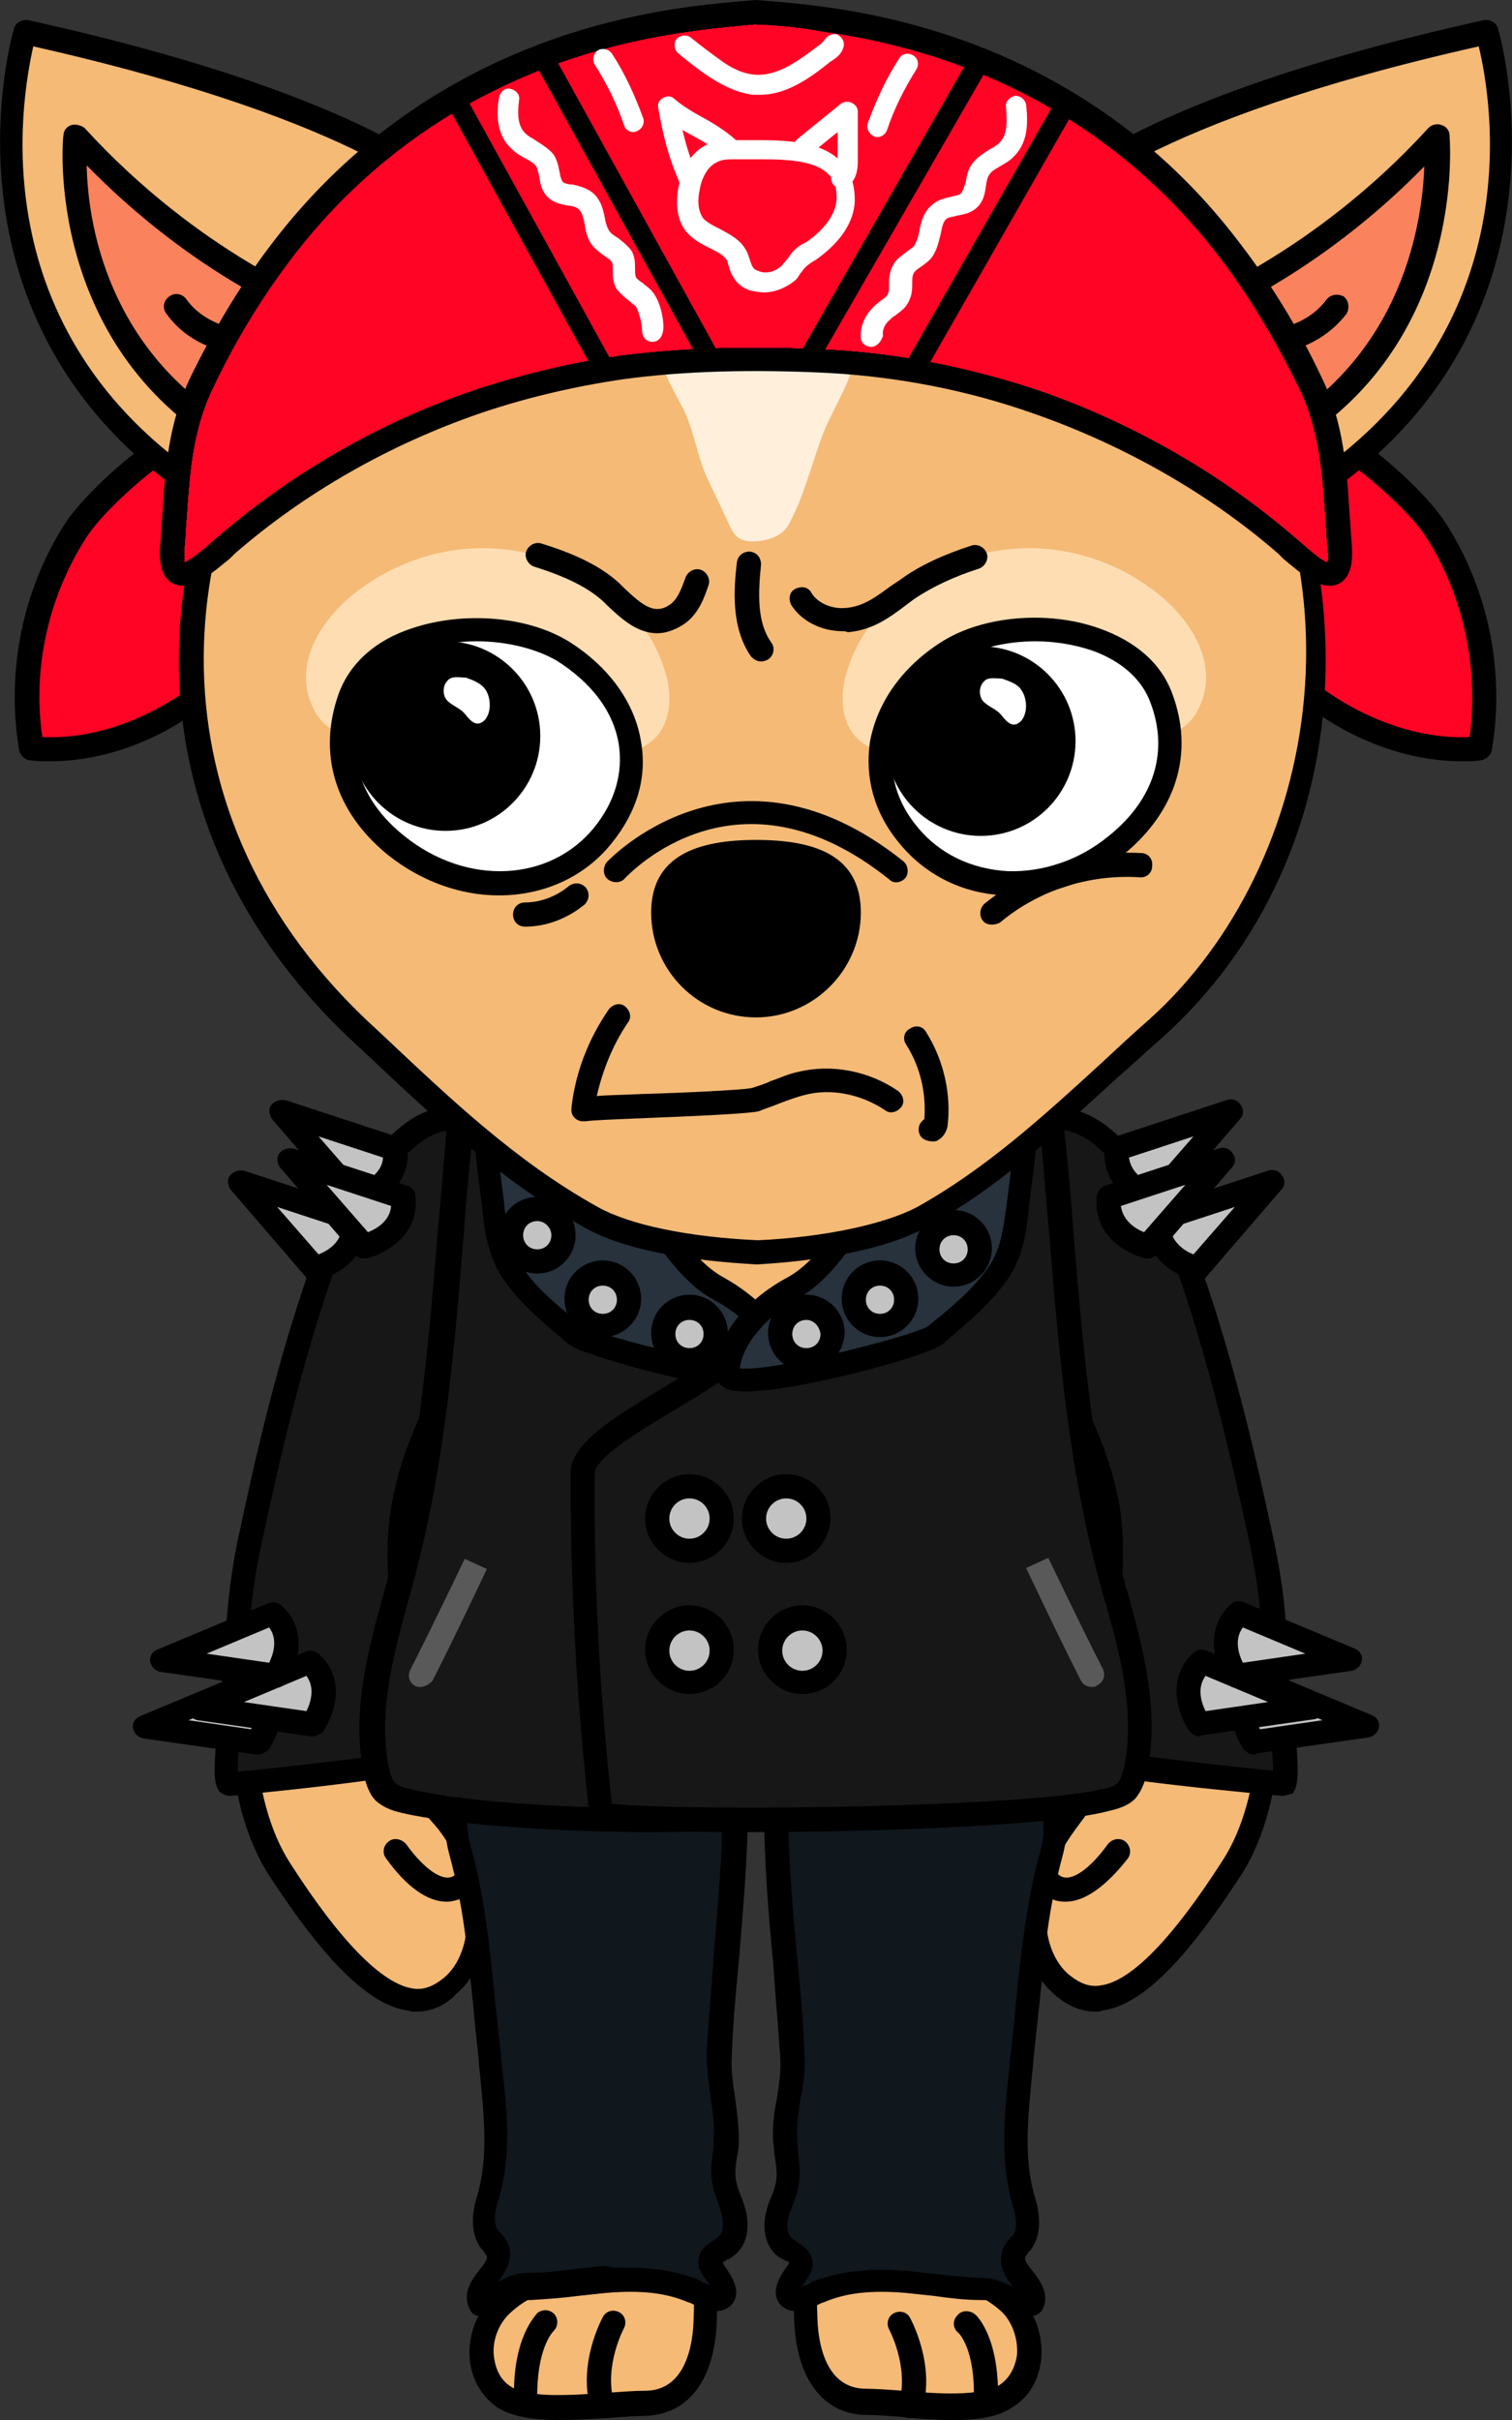 <?xml version="1.0" encoding="utf-8"?>
<!-- Generator: Adobe Illustrator 26.5.0, SVG Export Plug-In . SVG Version: 6.00 Build 0)  -->
<svg version="1.1" id="레이어_1" xmlns="http://www.w3.org/2000/svg" xmlns:xlink="http://www.w3.org/1999/xlink" x="0px"
	 y="0px" viewBox="0 0 150 240" style="enable-background:new 0 0 150 240;" xml:space="preserve">
<rect x="0" y="0" width="150" height="240" fill="#333333" stroke="none"/>
<g>
	<g>
		<g>
			<path style="fill:#F4BA76;" d="M29.3,135.8c0,0-11,34.9-1.5,49.6c9.5,14.7,14,14.1,17,11.5c2.7-2.4,3-6.5,2.6-9.8
				c-0.4-3.6-2.9-6.5-5.4-9.1c-1.2-1.3-3-2.3-3.8-3.8c-0.3-0.7-0.5-1.4-0.7-2.1c-1.3-7,0.1-14.6,1-21.7c0.6-4.9,1.1-9.9,1.7-14.8
				L29.3,135.8z"/>
			<path d="M41.3,199.5c-0.3,0-0.5,0-0.8-0.1c-3.8-0.5-8.2-4.8-13.8-13.4c-9.7-15,0.9-49.2,1.4-50.6c0.2-0.5,0.6-0.8,1.1-0.8
				l10.9-0.3c0.3,0,0.7,0.1,0.9,0.4c0.2,0.3,0.3,0.6,0.3,0.9c-0.5,4.9-1.1,9.9-1.7,14.8c-0.1,1.2-0.3,2.5-0.5,3.7
				c-0.8,5.9-1.5,12-0.5,17.6c0.1,0.7,0.3,1.3,0.5,1.8c0.4,0.8,1.2,1.4,2,2.2c0.5,0.5,1.1,0.9,1.5,1.4c2.7,3,5.3,5.9,5.7,9.8
				c0.5,4.9-0.5,8.7-3,10.8C44.2,198.9,42.8,199.5,41.3,199.5z M30.2,137c-1.5,5.3-9.7,35-1.4,47.8c5,7.8,9.1,11.9,12.1,12.4
				c1.1,0.2,2.1-0.2,3.2-1.1c2.4-2.1,2.5-5.9,2.2-8.8c-0.3-3.2-2.5-5.7-5.1-8.4c-0.4-0.4-0.9-0.8-1.3-1.2c-1-0.8-2-1.7-2.6-2.9
				c-0.3-0.7-0.6-1.4-0.8-2.4c-1.1-6-0.3-12.3,0.5-18.4c0.2-1.2,0.3-2.5,0.5-3.7c0.5-4.5,1-9,1.5-13.4L30.2,137z"/>
		</g>
		<g>
			<g>
				<path style="fill:#171717;" d="M54.9,119.3c0.8,3.6-0.1,4.6-2.8,7c-3.1,2.8-5.3,6.6-7.2,10.3c-2.3,4.3-4.3,8.9-4.9,13.7
					c-1,8,1.7,16.3,3.4,24c0.1,0.4-18.9,2.5-20.5,2.5c-1,0,0.7-11.2,0.7-12.5c0.1-3.8,0.5-7.7,1.3-11.4c1.9-8.9,4-17.8,7-26.4
					c1.8-5.3,4.5-10.2,8.8-13.8c5.5-4.6,12.7-0.3,14.2,5.8C54.8,118.8,54.8,119,54.9,119.3z"/>
				<path d="M22.8,178.1c-0.3,0-0.8-0.2-1-0.4c-0.7-0.8-0.7-2.3,0.2-10.7c0.1-1.3,0.3-2.2,0.3-2.6c0.1-3.9,0.5-7.9,1.3-11.7
					c1.8-8.5,3.9-17.6,7-26.5c2.2-6.3,5.1-11,9.1-14.4c2.5-2.1,5.6-2.7,8.6-1.8c3.6,1.2,6.6,4.4,7.5,8.2l0.2,0.7c0,0,0,0,0,0
					c0.9,4.2-0.3,5.5-3.2,8.1c-3,2.7-5.2,6.6-6.9,10c-2.1,4.1-4.2,8.6-4.8,13.3c-0.8,6.3,0.8,12.8,2.3,19.1c0.4,1.5,0.7,3,1,4.5
					c0.1,0.3,0,0.7-0.2,1C43.3,176.2,23,178.1,22.8,178.1C22.8,178.1,22.8,178.1,22.8,178.1z M45.5,112c-1.3,0-2.8,0.4-4.3,1.7
					c-3.7,3.1-6.4,7.4-8.4,13.3c-3,8.8-5.1,17.9-6.9,26.3c-0.8,3.7-1.2,7.4-1.3,11.2c0,0.4-0.1,1.2-0.3,2.8
					c-0.2,2.1-0.8,6.6-0.7,8.4c3.5-0.3,14.8-1.6,18.2-2.2c-0.3-1.1-0.5-2.2-0.8-3.3c-1.6-6.5-3.2-13.3-2.3-20
					c0.7-5.1,2.8-9.8,5.1-14.1c1.9-3.6,4.1-7.7,7.4-10.7c2.5-2.3,3.1-2.8,2.5-5.9l-0.2-0.7c-0.8-3-3.2-5.7-6-6.5
					C47,112.1,46.3,112,45.5,112z"/>
			</g>
			<g>
				<path style="fill:#C3C3C3;" d="M39.2,113.9l-11.3-3.7l7.4,8.6C35.3,118.8,39.6,117.8,39.2,113.9z"/>
				<path d="M35.3,120c-0.3,0-0.7-0.1-0.9-0.4l-7.4-8.6c-0.3-0.4-0.4-1-0.1-1.4c0.3-0.4,0.9-0.6,1.4-0.5l11.3,3.7
					c0.4,0.1,0.8,0.5,0.8,1c0.5,3.8-2.9,5.7-4.8,6.2C35.5,120,35.4,120,35.3,120z M31.6,112.7l4.1,4.7c0.8-0.3,2.2-1.1,2.3-2.6
					L31.6,112.7z"/>
			</g>
			<g>
				<path style="fill:#C3C3C3;" d="M35.1,121l-11.3-3.7l7.4,8.6C31.2,125.9,35.5,124.8,35.1,121z"/>
				<path d="M31.2,127c-0.3,0-0.7-0.1-0.9-0.4l-7.4-8.6c-0.3-0.4-0.4-1-0.1-1.4c0.3-0.4,0.9-0.6,1.4-0.5l11.3,3.7
					c0.4,0.1,0.8,0.5,0.8,1c0.5,3.8-2.9,5.7-4.8,6.2C31.4,127,31.3,127,31.2,127z M27.5,119.7l4.1,4.7c0.8-0.3,2.2-1.1,2.3-2.6
					L27.5,119.7z"/>
			</g>
			<g>
				<path style="fill:#C3C3C3;" d="M25.3,166.6l-11,4.6l11.2,1.6C25.6,172.8,28.1,169.2,25.3,166.6z"/>
				<path d="M25.6,174c-0.1,0-0.1,0-0.2,0l-11.2-1.6c-0.5-0.1-0.9-0.5-1-1c-0.1-0.5,0.2-1,0.7-1.2l11-4.6c0.4-0.2,0.9-0.1,1.3,0.2
					c2.9,2.6,1.5,6.2,0.4,7.8C26.3,173.8,25.9,174,25.6,174z M18.7,170.6l6.2,0.9c0.4-0.8,0.9-2.3,0-3.5L18.7,170.6z"/>
			</g>
			<g>
				<path style="fill:#C3C3C3;" d="M30.7,164.8l-11,4.6L31,171C31,171,33.6,167.4,30.7,164.8z"/>
				<path d="M31,172.2c-0.1,0-0.1,0-0.2,0l-11.2-1.6c-0.5-0.1-0.9-0.5-1-1c-0.1-0.5,0.2-1,0.7-1.2l11-4.6c0.4-0.2,0.9-0.1,1.3,0.2
					c2.9,2.6,1.5,6.2,0.4,7.8C31.7,172,31.4,172.2,31,172.2z M24.2,168.8l6.2,0.9c0.4-0.8,0.9-2.3,0-3.5L24.2,168.8z"/>
			</g>
			<g>
				<path style="fill:#C3C3C3;" d="M27.1,160l-11,4.6l11.2,1.6C27.3,166.2,29.9,162.6,27.1,160z"/>
				<path d="M27.3,167.4c-0.1,0-0.1,0-0.2,0l-11.2-1.6c-0.5-0.1-0.9-0.5-1-1c-0.1-0.5,0.2-1,0.7-1.2l11-4.6c0.4-0.2,0.9-0.1,1.3,0.2
					c2.9,2.6,1.5,6.2,0.4,7.8C28.1,167.2,27.7,167.4,27.3,167.4z M20.5,164l6.2,0.9c0.4-0.8,0.9-2.3,0-3.5L20.5,164z"/>
			</g>
			<g>
				<path style="fill:#C3C3C3;" d="M40,118.7l-11.3-3.7l7.4,8.6C36.1,123.6,40.5,122.5,40,118.7z"/>
				<path d="M36.1,124.8c-0.3,0-0.7-0.1-0.9-0.4l-7.4-8.6c-0.3-0.4-0.4-1-0.1-1.4c0.3-0.4,0.9-0.6,1.4-0.5l11.3,3.7
					c0.4,0.1,0.8,0.5,0.8,1c0.5,3.8-2.9,5.7-4.8,6.2C36.3,124.8,36.2,124.8,36.1,124.8z M32.4,117.5l4.1,4.7
					c0.8-0.3,2.2-1.1,2.3-2.6L32.4,117.5z"/>
			</g>
		</g>
		<path d="M44.3,188.6c-1.9,0-4-1.5-6-4.3c-0.4-0.5-0.3-1.3,0.3-1.7c0.5-0.4,1.3-0.2,1.7,0.3c1.8,2.5,3.6,3.7,4.6,3.2
			c0.4-0.2,0.4-0.4,0.5-0.6c0.3-1.3-1.9-4.1-2.8-5.3l-0.2-0.3c-0.4-0.5-0.3-1.3,0.2-1.7c0.5-0.4,1.3-0.3,1.7,0.2l0.2,0.3
			c1.9,2.5,3.7,5,3.3,7.3c-0.2,0.9-0.8,1.7-1.7,2.2C45.4,188.4,44.9,188.6,44.3,188.6z"/>
	</g>
</g>
<g>
	<g>
		<g>
			<path style="fill:#F4BA76;" d="M120.7,135.8c0,0,11,34.9,1.5,49.6c-9.5,14.7-14,14.1-17,11.5c-2.7-2.4-3-6.5-2.6-9.8
				c0.4-3.6,2.9-6.5,5.4-9.1c1.2-1.3,3-2.3,3.8-3.8c0.3-0.7,0.5-1.4,0.7-2.1c1.3-7-0.1-14.6-1-21.7c-0.6-4.9-1.1-9.9-1.7-14.8
				L120.7,135.8z"/>
			<path d="M108.7,199.5c-1.5,0-2.9-0.6-4.2-1.8c-2.5-2.2-3.5-5.9-3-10.8c0.4-3.9,2.9-6.8,5.7-9.8c0.5-0.5,1-0.9,1.5-1.4
				c0.8-0.7,1.6-1.4,2-2.2c0.2-0.5,0.4-1,0.5-1.8c1-5.6,0.3-11.7-0.5-17.6c-0.2-1.3-0.3-2.5-0.5-3.7c-0.6-4.9-1.1-9.9-1.7-14.8
				c0-0.3,0.1-0.7,0.3-0.9c0.2-0.3,0.6-0.4,0.9-0.4l10.9,0.3c0.5,0,1,0.3,1.1,0.8c0.5,1.4,11.1,35.6,1.4,50.6
				c-5.6,8.6-9.9,12.9-13.8,13.4C109.2,199.5,108.9,199.5,108.7,199.5z M111.1,136.7c0.5,4.5,1,9,1.5,13.4c0.1,1.2,0.3,2.5,0.5,3.7
				c0.8,6.1,1.6,12.3,0.5,18.3c-0.2,1-0.4,1.7-0.8,2.4c-0.6,1.2-1.6,2.1-2.6,2.9c-0.5,0.4-0.9,0.8-1.3,1.2c-2.6,2.8-4.7,5.3-5.1,8.4
				c-0.3,2.9-0.2,6.7,2.2,8.8c1.1,0.9,2.1,1.3,3.2,1.1c3-0.4,7.1-4.6,12.1-12.4c8.3-12.8,0.1-42.5-1.4-47.8L111.1,136.7z"/>
		</g>
		<g>
			<g>
				<path style="fill:#171717;" d="M95.1,119.3c-0.8,3.6,0.1,4.6,2.8,7c3.1,2.8,5.3,6.6,7.2,10.3c2.3,4.3,4.3,8.9,4.9,13.7
					c1,8-1.7,16.3-3.4,24c-0.1,0.4,18.9,2.5,20.5,2.5c1,0-0.7-11.2-0.7-12.5c-0.1-3.8-0.5-7.7-1.3-11.4c-1.9-8.9-4-17.8-7-26.4
					c-1.8-5.3-4.5-10.2-8.8-13.8c-5.5-4.6-12.7-0.3-14.2,5.8C95.2,118.8,95.2,119,95.1,119.3z"/>
				<path d="M127.2,178.1C127.2,178.1,127.2,178.1,127.2,178.1c-0.2,0-20.5-1.8-21.5-3c-0.2-0.3-0.3-0.7-0.2-1c0.3-1.5,0.7-3,1-4.5
					c1.5-6.3,3.1-12.8,2.3-19.1c-0.6-4.8-2.7-9.2-4.8-13.3c-1.8-3.4-3.9-7.3-6.9-10c-2.9-2.6-4.1-3.9-3.2-8.1c0,0,0,0,0,0l0.2-0.7
					c1-3.8,3.9-7.1,7.5-8.2c3-1,6.1-0.3,8.6,1.8c4,3.4,7,8.1,9.2,14.4c3.1,9,5.2,18.1,7,26.5c0.8,3.8,1.3,7.7,1.3,11.7
					c0,0.3,0.1,1.3,0.3,2.6c1,8.3,0.9,9.9,0.2,10.7C128,177.9,127.6,178.1,127.2,178.1z M108.1,173.4c3.5,0.6,14.8,1.9,18.2,2.2
					c0-1.8-0.5-6.3-0.7-8.4c-0.2-1.6-0.3-2.4-0.3-2.8c-0.1-3.8-0.5-7.5-1.3-11.2c-1.8-8.4-3.9-17.4-6.9-26.3
					c-2-5.9-4.8-10.2-8.4-13.3c-2.4-2-4.8-1.8-6.3-1.3c-2.8,0.9-5.2,3.5-6,6.5l-0.2,0.7c-0.7,3-0.1,3.6,2.5,5.9
					c3.3,3,5.6,7.1,7.4,10.7c2.2,4.3,4.4,9,5.1,14.1c0.8,6.7-0.8,13.4-2.3,20C108.6,171.2,108.4,172.3,108.1,173.4z"/>
			</g>
			<g>
				<path style="fill:#C3C3C3;" d="M110.8,113.9l11.3-3.7l-7.4,8.6C114.7,118.8,110.4,117.8,110.8,113.9z"/>
				<path d="M114.7,120c-0.1,0-0.2,0-0.3,0c-1.9-0.5-5.2-2.3-4.8-6.2c0.1-0.5,0.4-0.8,0.8-1l11.3-3.7c0.5-0.2,1.1,0,1.4,0.5
					c0.3,0.4,0.3,1-0.1,1.4l-7.4,8.6C115.4,119.9,115.1,120,114.7,120z M112,114.8c0.2,1.5,1.5,2.3,2.3,2.6l4.1-4.7L112,114.8z"/>
			</g>
			<g>
				<path style="fill:#C3C3C3;" d="M114.9,121l11.3-3.7l-7.4,8.6C118.8,125.9,114.5,124.8,114.9,121z"/>
				<path d="M118.8,127c-0.1,0-0.2,0-0.3,0c-1.9-0.5-5.2-2.3-4.8-6.2c0.1-0.5,0.4-0.8,0.8-1l11.3-3.7c0.5-0.2,1.1,0,1.4,0.5
					c0.3,0.4,0.3,1-0.1,1.4l-7.4,8.6C119.5,126.9,119.1,127,118.8,127z M116.1,121.8c0.2,1.5,1.5,2.3,2.3,2.6l4.1-4.7L116.1,121.8z"
					/>
			</g>
			<g>
				<path style="fill:#C3C3C3;" d="M124.7,166.6l11,4.6l-11.2,1.6C124.4,172.8,121.9,169.2,124.7,166.6z"/>
				<path d="M124.4,174c-0.4,0-0.7-0.2-1-0.5c-1.1-1.6-2.4-5.2,0.4-7.8c0.3-0.3,0.8-0.4,1.3-0.2l11,4.6c0.5,0.2,0.8,0.7,0.7,1.2
					c-0.1,0.5-0.5,0.9-1,1l-11.2,1.6C124.6,174,124.5,174,124.4,174z M125,168c-0.9,1.3-0.4,2.7,0,3.5l6.2-0.9L125,168z"/>
			</g>
			<g>
				<path style="fill:#C3C3C3;" d="M119.3,164.8l11,4.6L119,171C119,171,116.4,167.4,119.3,164.8z"/>
				<path d="M119,172.2c-0.4,0-0.7-0.2-1-0.5c-1.1-1.6-2.4-5.2,0.4-7.8c0.3-0.3,0.8-0.4,1.3-0.2l11,4.6c0.5,0.2,0.8,0.7,0.7,1.2
					c-0.1,0.5-0.5,0.9-1,1l-11.2,1.6C119.1,172.2,119.1,172.2,119,172.2z M119.6,166.2c-0.9,1.2-0.4,2.7,0,3.5l6.2-0.9L119.6,166.2z
					"/>
			</g>
			<g>
				<path style="fill:#C3C3C3;" d="M122.9,160l11,4.6l-11.2,1.6C122.7,166.2,120.1,162.6,122.9,160z"/>
				<path d="M122.7,167.4c-0.4,0-0.7-0.2-1-0.5c-1.1-1.6-2.4-5.2,0.4-7.8c0.3-0.3,0.8-0.4,1.3-0.2l11,4.6c0.5,0.2,0.8,0.7,0.7,1.2
					c-0.1,0.5-0.5,0.9-1,1l-11.2,1.6C122.8,167.4,122.7,167.4,122.7,167.4z M123.3,161.4c-0.9,1.2-0.4,2.7,0,3.5l6.2-0.9
					L123.3,161.4z"/>
			</g>
			<g>
				<path style="fill:#C3C3C3;" d="M110,118.7l11.3-3.7l-7.4,8.6C113.9,123.6,109.5,122.5,110,118.7z"/>
				<path d="M113.9,124.8c-0.1,0-0.2,0-0.3,0c-1.9-0.5-5.2-2.3-4.8-6.2c0.1-0.5,0.4-0.8,0.8-1l11.3-3.7c0.5-0.2,1.1,0,1.4,0.5
					c0.3,0.4,0.3,1-0.1,1.4l-7.4,8.6C114.5,124.7,114.2,124.8,113.9,124.8z M111.2,119.6c0.2,1.5,1.5,2.3,2.3,2.6l4.1-4.7
					L111.2,119.6z"/>
			</g>
		</g>
		<path d="M105.7,188.6c-0.6,0-1.1-0.1-1.6-0.4c-0.9-0.5-1.5-1.2-1.7-2.2c-0.5-2.2,1.4-4.8,3.3-7.3l0.2-0.3c0.4-0.5,1.1-0.6,1.7-0.2
			c0.5,0.4,0.6,1.1,0.2,1.7l-0.2,0.3c-0.9,1.2-3.1,4-2.8,5.3c0,0.2,0.1,0.4,0.5,0.6c1,0.5,2.8-0.7,4.6-3.2c0.4-0.5,1.1-0.7,1.7-0.3
			c0.5,0.4,0.7,1.1,0.3,1.7C109.7,187.1,107.6,188.6,105.7,188.6z"/>
	</g>
</g>
<g>
	<g>
		<g>
			<g>
				<path style="fill:#F4BA76;" d="M50,190.5c-0.5,4.4-0.8,9.1,1.3,12.9c0.9,1.7,2.3,3.1,3.4,4.8c3.3,5.1,3.2,11.6,3,17.7
					c-2.9-0.3-5.7,0.6-7.9,2.6c-2.5,2.3-3,7.2,0.2,9.3c3,2,10.3,0.5,13.9,0.5c4.4,0,5.8-4.3,6-7.9c0.3-5.9-0.3-12.4-1.4-18.3
					c-0.2-1.1-0.4-2.3-0.8-3.3c-0.6-1.6-1.4-3-2.3-4.5c-1.9-3.1,0.1-7.3,0.5-10.9c0.2-1.9,0.4-4-0.9-5.4c-0.9-0.9-2.2-1.2-3.4-1.4
					c-3.2-0.4-6.4,0-9.4,1.1c-0.7,0.3-1.4,0.6-1.9,1.1S50.1,189.8,50,190.5z"/>
				<path d="M55.3,240c-2.3,0-4.4-0.3-5.9-1.2c-1.6-1.1-2.6-2.8-2.8-4.8c-0.2-2.4,0.7-4.8,2.4-6.3c2.2-1.9,4.8-3,7.5-3
					c0.2-6.1,0-11.5-2.9-15.8c-0.4-0.7-0.9-1.3-1.4-1.9c-0.7-0.9-1.4-1.9-2-2.9c-2.4-4.3-1.9-9.5-1.4-13.6v0c0-0.1,0-0.2,0-0.4
					c-0.1-0.5-0.1-1.2,0.6-2c0.7-0.7,1.6-1.1,2.4-1.4c3.2-1.2,6.6-1.6,10-1.2c1.2,0.1,3,0.5,4.1,1.7c1.7,1.8,1.4,4.4,1.2,6.3
					c-0.1,1.1-0.4,2.3-0.6,3.4c-0.6,2.6-1.1,5,0,6.8c0.9,1.4,1.8,3,2.4,4.7c0.4,1.2,0.6,2.4,0.8,3.5c0.8,4.6,1.7,11.6,1.4,18.6
					c-0.3,5.7-2.9,9-7.2,9.1c-0.9,0-2.2,0.1-3.5,0.2C58.8,239.9,57,240,55.3,240z M56.6,227c-2.2,0-4.3,0.8-6,2.4
					c-1.1,1-1.8,2.7-1.6,4.3c0.1,0.8,0.4,2.2,1.7,3c1.9,1.2,6.3,0.8,9.6,0.6c1.4-0.1,2.6-0.2,3.7-0.2c3.9,0,4.7-4.3,4.8-6.8
					c0.3-6.8-0.6-13.5-1.4-18c-0.2-1-0.4-2.1-0.8-3.1c-0.5-1.5-1.4-2.9-2.2-4.2c-1.6-2.6-0.9-5.8-0.3-8.5c0.3-1.1,0.5-2.2,0.6-3.1
					c0.2-1.9,0.3-3.5-0.6-4.4c-0.7-0.7-1.9-0.9-2.7-1c-3-0.4-6,0-8.8,1.1c-0.6,0.2-1.1,0.5-1.5,0.8c0.1,0.3,0.1,0.6,0.1,0.9
					c-0.5,4.7-0.7,8.8,1.1,12.2c0.5,0.9,1.1,1.7,1.8,2.6c0.5,0.7,1.1,1.4,1.5,2.1c3.4,5.2,3.5,11.4,3.2,18.4c0,0.3-0.2,0.6-0.4,0.9
					c-0.3,0.2-0.6,0.3-0.9,0.3C57.3,227.1,56.9,227,56.6,227z"/>
			</g>
			<path d="M52.2,239.3c-0.6,0-1.2-0.5-1.2-1.2c-0.2-6.2,2.1-8.4,2.3-8.7c0.5-0.4,1.2-0.4,1.7,0.1c0.4,0.5,0.4,1.2-0.1,1.7
				c-0.1,0.1-1.7,1.8-1.6,6.8C53.4,238.8,52.9,239.3,52.2,239.3C52.2,239.3,52.2,239.3,52.2,239.3z"/>
			<path d="M59.7,239.8c-0.5,0-1-0.3-1.1-0.9c-1.3-4.5,1.1-8.9,1.2-9.1c0.3-0.6,1-0.8,1.6-0.5c0.6,0.3,0.8,1,0.5,1.6
				c0,0-2,3.7-1,7.3c0.2,0.6-0.2,1.3-0.8,1.5C59.9,239.8,59.8,239.8,59.7,239.8z"/>
		</g>
		<g>
			<path style="fill:#10171D;" d="M47.4,192.9c0.4,3.4,0.7,6.9,1,10.3c0.5,4.9,1.4,10.2-0.1,14.9c-0.4,1.3-0.6,2.8,0.1,3.9
				c0.3,0.5,0.7,0.8,0.9,1.3c0.5,1.8-2.6,3.4-1.7,5c0.2,0.3,2.3-0.8,2.6-1c1-0.5,1.4-0.6,2.6-0.7c2.4-0.1,4.9-0.5,7.3-0.6
				c2.9-0.2,6-0.1,8.7,1c0.6,0.2,2.4,1.3,3,0.5c0.5-0.6-0.8-2.3-1.1-2.7c-0.1-0.2-0.2-0.4-0.3-0.6c-0.1-0.8,0.9-1.2,1.6-1.7
				c1.3-1,1-3,0.3-4.5c-1.1-2.6-0.5-3.6-0.4-6c0.1-2.8-0.9-5.6-0.7-8.5c0.5-8.3,1.7-16.4,1.6-24.8c0-0.5,0-1.1-0.3-1.5
				c-0.3-0.4-0.8-0.5-1.3-0.6c-5.9-1.2-11.8-1.8-17.8-1.9c-5.7-0.1-9.5,3-7.9,8.8C46.5,186.7,47,189.8,47.4,192.9z"/>
			<path d="M47.7,229.7c-0.5,0-0.9-0.2-1.1-0.7c-0.8-1.5,0.2-2.9,0.9-3.8c0.4-0.5,0.9-1.1,0.8-1.4c0-0.1-0.2-0.3-0.3-0.5
				c-0.1-0.2-0.3-0.3-0.4-0.5c-0.8-1.2-0.9-2.9-0.3-4.9c1.2-3.9,0.7-8.2,0.3-12.4c-0.1-0.7-0.1-1.4-0.2-2.1l-0.3-2.8
				c-0.2-2.5-0.5-5-0.8-7.5l0,0c-0.4-3.6-1-6.5-1.7-9.1c-1-3.6,0-5.9,1-7.2c1.6-2.1,4.5-3.2,8.1-3.1c6,0.1,12.1,0.8,18,2
				c0.5,0.1,1.4,0.3,2,1.1c0.5,0.7,0.5,1.6,0.5,2.2c0,5.2-0.5,10.5-0.9,15.5c-0.3,3.1-0.6,6.2-0.7,9.4c-0.1,1.3,0.1,2.6,0.3,4
				c0.2,1.4,0.4,2.9,0.4,4.4c0,0.7-0.1,1.2-0.2,1.7c-0.2,1.3-0.3,2.1,0.4,3.8c1.1,2.5,0.8,4.8-0.7,5.9c-0.2,0.2-0.4,0.3-0.7,0.4
				c-0.1,0.1-0.3,0.2-0.4,0.3l0.1,0.2c0.7,1,1.8,2.6,0.9,3.8c-1.1,1.5-3.2,0.5-4.2,0l-0.3-0.1c-2.1-0.9-4.6-1.2-8.1-0.9
				c-0.9,0.1-1.9,0.2-2.8,0.3c-1.5,0.2-3,0.3-4.6,0.4c-1.1,0-1.3,0.1-2.1,0.5C49.5,229.2,48.5,229.7,47.7,229.7z M62.6,224.9
				c2.1,0,4.5,0.3,6.7,1.2l0.3,0.2c0.3,0.1,0.6,0.3,0.8,0.3c-0.1-0.2-0.3-0.4-0.5-0.7l-0.2-0.3c-0.1-0.2-0.4-0.6-0.4-1
				c-0.2-1.4,1-2.1,1.6-2.5c0.2-0.1,0.3-0.2,0.4-0.3c0.7-0.6,0.4-2,0-3.2c-0.9-2.2-0.8-3.5-0.6-5c0.1-0.5,0.1-1,0.1-1.6
				c0.1-1.3-0.1-2.6-0.3-4c-0.2-1.5-0.4-3-0.4-4.5c0.2-3.2,0.5-6.4,0.7-9.5c0.4-5,0.9-10.1,0.9-15.3c0-0.2,0-0.6-0.1-0.8
				c0,0-0.2-0.1-0.6-0.2c-5.8-1.1-11.7-1.8-17.6-1.9c-2.7,0-5,0.7-6.1,2.2c-1,1.2-1.2,3-0.6,5.1c0.8,2.8,1.3,5.8,1.8,9.5
				c0.3,2.5,0.5,5,0.8,7.5l0.3,2.8c0.1,0.7,0.1,1.3,0.2,2c0.5,4.4,1,9-0.4,13.4c-0.4,1.3-0.4,2.3,0,2.9c0.1,0.1,0.2,0.2,0.3,0.3
				c0.3,0.3,0.6,0.7,0.8,1.3c0.4,1.4-0.4,2.6-1.1,3.5c0.1,0,0.2-0.1,0.2-0.1c1.2-0.6,1.8-0.8,3.2-0.8c1.4,0,2.9-0.2,4.4-0.4
				c1-0.1,1.9-0.2,2.9-0.3C60.9,225,61.7,224.9,62.6,224.9z"/>
		</g>
	</g>
</g>
<g>
	<g>
		<g>
			<g>
				<path style="fill:#F4BA76;" d="M100,190.5c0.5,4.4,0.8,9.1-1.3,12.9c-0.9,1.7-2.3,3.1-3.4,4.8c-3.3,5.1-3.2,11.6-3,17.7
					c2.9-0.3,5.7,0.6,7.9,2.6c2.5,2.3,3,7.2-0.2,9.3c-3,2-10.3,0.5-13.9,0.5c-4.4,0-5.8-4.3-6-7.9c-0.3-5.9,0.3-12.4,1.4-18.3
					c0.2-1.1,0.4-2.3,0.8-3.3c0.6-1.6,1.4-3,2.3-4.5c1.9-3.1-0.1-7.3-0.5-10.9c-0.2-1.9-0.4-4,0.9-5.4c0.9-0.9,2.2-1.2,3.4-1.4
					c3.2-0.4,6.4,0,9.4,1.1c0.7,0.3,1.4,0.6,1.9,1.1S99.9,189.8,100,190.5z"/>
				<path d="M94.7,240c-1.7,0-3.5-0.1-5.2-0.3c-1.3-0.1-2.5-0.2-3.5-0.2c-4.2,0-6.9-3.4-7.2-9.1c-0.3-7,0.6-14,1.4-18.6
					c0.2-1.1,0.4-2.3,0.8-3.5c0.6-1.7,1.5-3.2,2.4-4.7c1.1-1.8,0.5-4.2,0-6.8c-0.3-1.1-0.5-2.3-0.6-3.4c-0.2-1.9-0.5-4.5,1.2-6.3
					c1.2-1.3,2.9-1.6,4.1-1.7c3.4-0.4,6.8,0,10,1.2c0.8,0.3,1.7,0.7,2.4,1.4c0.7,0.8,0.7,1.5,0.6,2c0,0.2,0,0.3,0,0.4l0,0
					c0.5,5.1,0.8,9.6-1.4,13.6c-0.6,1.1-1.3,2-2,2.9c-0.5,0.6-1,1.3-1.4,1.9c-2.8,4.3-3,9.7-2.9,15.8c2.7,0,5.4,1,7.5,3
					c1.7,1.5,2.6,3.9,2.4,6.3c-0.2,2.1-1.2,3.8-2.8,4.8C99.1,239.7,97,240,94.7,240z M90.7,187.7c-0.7,0-1.5,0-2.2,0.1
					c-0.8,0.1-2,0.3-2.7,1c-0.9,0.9-0.8,2.6-0.6,4.4c0.1,1,0.3,2,0.6,3.1c0.6,2.8,1.3,5.9-0.3,8.5c-0.8,1.4-1.7,2.8-2.2,4.2
					c-0.4,1-0.6,2.1-0.8,3.1c-0.8,4.5-1.7,11.3-1.4,18c0.1,2.5,0.9,6.8,4.8,6.8c1,0,2.3,0.1,3.7,0.2c3.3,0.3,7.7,0.6,9.6-0.6
					c1.3-0.9,1.6-2.3,1.7-3c0.1-1.6-0.5-3.3-1.6-4.3c-2-1.8-4.5-2.6-7-2.3c-0.3,0-0.7-0.1-0.9-0.3c-0.3-0.2-0.4-0.5-0.4-0.9
					c-0.3-7-0.2-13.2,3.2-18.4c0.5-0.7,1-1.4,1.5-2.1c0.7-0.9,1.3-1.7,1.8-2.6c1.9-3.4,1.6-7.5,1.1-12.2c0-0.4,0-0.7,0-0.9
					c-0.3-0.4-0.9-0.7-1.4-0.9C95.2,188.1,93,187.7,90.7,187.7z"/>
			</g>
			<path d="M97.8,239.3C97.8,239.3,97.8,239.3,97.8,239.3c-0.7,0-1.2-0.6-1.2-1.2c0.2-5.1-1.5-6.8-1.6-6.8c-0.5-0.5-0.5-1.2,0-1.7
				c0.4-0.5,1.2-0.5,1.7-0.1c0.3,0.2,2.5,2.5,2.3,8.7C99,238.8,98.5,239.3,97.8,239.3z"/>
			<path d="M90.3,239.8c-0.1,0-0.2,0-0.3,0c-0.6-0.2-1-0.8-0.8-1.5c1-3.6-1-7.3-1-7.3c-0.3-0.6-0.1-1.3,0.5-1.6
				c0.6-0.3,1.3-0.1,1.6,0.5c0.1,0.2,2.5,4.6,1.2,9.1C91.3,239.4,90.8,239.8,90.3,239.8z"/>
		</g>
		<g>
			<path style="fill:#10171D;" d="M102.6,192.9c-0.4,3.4-0.7,6.9-1,10.3c-0.5,4.9-1.4,10.2,0.1,14.9c0.4,1.3,0.6,2.8-0.1,3.9
				c-0.3,0.5-0.7,0.8-0.9,1.3c-0.5,1.8,2.6,3.4,1.7,5c-0.2,0.3-2.3-0.8-2.6-1c-1-0.5-1.4-0.6-2.6-0.7c-2.4-0.1-4.9-0.5-7.3-0.6
				c-2.9-0.2-6-0.1-8.7,1c-0.6,0.2-2.4,1.3-3,0.5c-0.5-0.6,0.8-2.3,1.1-2.7c0.1-0.2,0.2-0.4,0.3-0.6c0.1-0.8-0.9-1.2-1.6-1.7
				c-1.3-1-1-3-0.3-4.5c1.1-2.6,0.5-3.6,0.4-6c-0.1-2.8,0.9-5.6,0.7-8.5c-0.5-8.3-1.7-16.4-1.6-24.8c0-0.5,0-1.1,0.3-1.5
				c0.3-0.4,0.8-0.5,1.3-0.6c5.9-1.2,11.8-1.8,17.8-1.9c5.7-0.1,9.5,3,7.9,8.8C103.5,186.7,103,189.8,102.6,192.9z"/>
			<path d="M102.3,229.7c-0.8,0-2-0.6-3-1.1c-0.8-0.4-1.1-0.5-2.1-0.5c-1.5,0-3.1-0.2-4.5-0.4c-0.9-0.1-1.9-0.2-2.8-0.3
				c-3.5-0.3-6,0-8.1,0.9l-0.3,0.1c-1,0.5-3.1,1.5-4.2,0c-0.9-1.2,0.2-2.9,0.9-3.8l0.1-0.2c-0.1-0.1-0.3-0.2-0.4-0.2
				c-0.2-0.1-0.5-0.3-0.7-0.4c-1.5-1.2-1.8-3.4-0.7-5.9c0.7-1.6,0.6-2.4,0.4-3.8c-0.1-0.5-0.1-1.1-0.2-1.7c-0.1-1.5,0.1-3,0.4-4.4
				c0.2-1.4,0.4-2.7,0.3-4c-0.2-3.1-0.5-6.3-0.7-9.4c-0.5-5-0.9-10.3-0.9-15.5c0-0.5,0-1.4,0.5-2.2c0.6-0.8,1.5-1,2-1.1
				c5.9-1.2,12-1.8,18-2c3.6-0.1,6.4,1,8.1,3.1c1,1.3,2,3.6,1,7.2c-0.7,2.6-1.3,5.6-1.7,9.1l0,0c-0.3,2.5-0.5,5-0.8,7.5l-0.3,2.8
				c-0.1,0.7-0.1,1.4-0.2,2.1c-0.4,4.2-0.9,8.5,0.3,12.4c0.6,2,0.5,3.7-0.3,4.9c-0.1,0.2-0.3,0.4-0.4,0.5c-0.1,0.2-0.3,0.4-0.3,0.5
				c-0.1,0.3,0.4,0.9,0.8,1.4c0.7,0.9,1.7,2.3,0.9,3.8C103.1,229.5,102.7,229.7,102.3,229.7z M96.8,176c-0.1,0-0.2,0-0.3,0
				c-5.9,0.1-11.8,0.8-17.6,1.9c-0.1,0-0.5,0.1-0.6,0.2c0,0.1-0.1,0.3-0.1,0.8c0,5.1,0.4,10.3,0.9,15.3c0.3,3.1,0.6,6.3,0.7,9.5
				c0.1,1.6-0.1,3.1-0.4,4.5c-0.2,1.4-0.4,2.7-0.3,4c0,0.6,0.1,1.1,0.1,1.6c0.2,1.5,0.3,2.8-0.6,5c-0.5,1.1-0.8,2.6,0,3.2
				c0.1,0.1,0.3,0.2,0.4,0.3c0.6,0.4,1.8,1.1,1.6,2.5c-0.1,0.5-0.3,0.8-0.4,1l-0.2,0.3c-0.2,0.3-0.3,0.5-0.5,0.7
				c0.2-0.1,0.5-0.2,0.8-0.3l0.3-0.2c3.2-1.3,6.6-1.3,9.2-1.1c1,0.1,1.9,0.2,2.9,0.3c1.4,0.2,2.9,0.3,4.4,0.4c1.3,0,1.9,0.2,3.2,0.8
				c0.1,0,0.2,0.1,0.2,0.1c-0.7-0.9-1.5-2.1-1.1-3.5c0.2-0.6,0.5-1,0.8-1.3c0.1-0.1,0.2-0.2,0.3-0.3c0.4-0.6,0.4-1.6,0-2.9
				c-1.3-4.3-0.9-8.9-0.4-13.4c0.1-0.7,0.1-1.4,0.2-2l0.3-2.7c0.2-2.5,0.5-5.1,0.8-7.6l0,0c0.5-3.7,1-6.7,1.8-9.5
				c0.6-2.1,0.4-3.8-0.6-5.1C101.5,176.8,99.4,176,96.8,176z"/>
		</g>
	</g>
</g>
<g>
	<g>
		<path style="fill:#F4BA76;" d="M107.8,149.5c-0.6-3.1-1.2-6.3-2-9.3c-1.3-5-3.7-9.6-5.4-14.5c-0.7-2-1.3-18.3-3.1-18.3
			c-0.6,0-22.4,0-22.4,0s-21.7,0-22.4,0c-1.8,0-2.4,16.3-3.1,18.3c-1.7,5.1-3.8,10-5.4,15.2c-1.6,5.1-2.1,10.5-3.4,15.7
			c-1.6,6.3-3.4,8.8-2.3,15.3c0.2,1.1,10.9,2.5,11.8,2.7c14.4,2.5,27.6,3.1,42.1,1.1c1.4-0.2,18.8-1.9,19.2-3.8
			c1.1-6.5-0.8-8.7-2.2-14.9C108.8,154.3,108.3,151.9,107.8,149.5z"/>
		<path d="M75.2,177.9c-8,0-16.2-0.8-25.1-2.4c-0.1,0-0.4-0.1-0.8-0.1c-11.1-1.6-11.8-2.4-12-3.5c-0.9-5.1,0-8,1.2-11.6
			c0.4-1.2,0.8-2.6,1.2-4.2c0.5-2.2,1-4.4,1.4-6.5c0.6-3,1.2-6.2,2.1-9.2c0.9-3,2-5.9,3.1-8.8c0.8-2.1,1.6-4.3,2.3-6.4
			c0.2-0.6,0.4-3.2,0.7-5.6c1-10.6,1.6-13.5,3.5-13.5h44.7c2,0,2.5,2.9,3.5,13.5c0.2,2.4,0.5,5,0.7,5.6c0.7,2,1.5,3.9,2.2,5.8
			c1.2,2.8,2.4,5.7,3.1,8.8c0.8,3.2,1.5,6.7,2,9.4l0.1,0.4c0.4,2.3,0.9,4.6,1.4,6.9c0.4,1.8,0.8,3.2,1.2,4.5c1,3.3,1.8,6,1,10.9
			c-0.2,1.4-1.8,2.7-19.1,4.7c-0.6,0.1-0.9,0.1-1.1,0.1C86.7,177.5,81,177.9,75.2,177.9z M39.6,171.1c0.7,0.3,3,1,10,2
			c0.5,0.1,0.8,0.1,0.9,0.1c15.2,2.7,28,3,41.7,1.1c0.2,0,0.6-0.1,1.2-0.1c13.1-1.5,16.3-2.5,17-3c0.6-4.2,0-6.3-1-9.5
			c-0.4-1.3-0.9-2.8-1.3-4.7c-0.5-2.3-1-4.6-1.4-7l-0.1-0.4l0,0c-0.7-3.5-1.3-6.3-2-9.3c-0.7-2.9-1.9-5.7-3-8.5
			c-0.8-1.9-1.6-3.9-2.3-6c-0.3-0.8-0.5-2.7-0.8-6.1c-0.3-3.5-0.9-9.8-1.6-11.4H53.1c-0.7,1.6-1.3,7.9-1.6,11.4
			c-0.3,3.4-0.5,5.3-0.8,6.1c-0.7,2.2-1.5,4.3-2.3,6.5c-1,2.8-2.1,5.7-3,8.6c-0.9,2.9-1.5,6-2,8.9c-0.4,2.2-0.8,4.4-1.4,6.7
			c-0.4,1.6-0.8,3-1.2,4.3C39.7,164.5,38.9,166.8,39.6,171.1z"/>
	</g>
</g>
<g>
	<g>
		<g>
			<path style="fill:#171717;" d="M57.2,113.5c0.6,1.9,1,3.8,1.6,5.6c1.4,4.5,15.9,8.6,17.1,13.2c1.1,4.2,1.2,9.4,1.3,13.7
				c0.1,11.3-0.5,22.7-1.9,33.9c-7.6,1-27.6,0.4-35.1-1.4c-0.7-0.2-1.5-0.4-2-0.9c-0.5-0.5-0.7-1.3-0.9-2c-1.2-5.8,0.3-11.8,2-17.6
				c4.2-14.8,4.7-29.6,6.2-44.8c0.2-1.8-0.1-7.9,1.2-8.7c3.4-2.1,8.7,4.5,9.8,6.9C56.8,112.2,57,112.8,57.2,113.5z"/>
			<path d="M64.7,181.7c-8.9,0-19.7-0.7-24.8-1.9c-0.9-0.2-1.8-0.5-2.6-1.2c-0.7-0.7-1-1.7-1.2-2.6c-1.2-5.9,0.2-11.7,2-18.1
				c3.3-11.7,4.3-23.2,5.3-35.4c0.3-3,0.5-6.1,0.8-9.2c0-0.4,0.1-1.1,0.1-1.8c0.1-4.1,0.2-6.8,1.7-7.7c1-0.6,2.3-0.8,3.6-0.3
				c3.5,1.1,7,5.6,8,7.8c0.3,0.7,0.6,1.4,0.8,2.1l0,0c0.3,1,0.6,2,0.8,2.9c0.2,0.9,0.5,1.8,0.8,2.7c0.6,1.8,4.5,3.9,7.9,5.8
				c4.4,2.4,8.5,4.7,9.2,7.5c1.1,4.4,1.3,9.8,1.3,14c0.1,11.3-0.6,22.8-1.9,34.1c-0.1,0.5-0.5,1-1,1C72.9,181.5,69,181.7,64.7,181.7
				z M48.2,105.4c-0.3,0-0.6,0.1-0.8,0.2c-0.4,0.6-0.5,4.4-0.5,5.8c0,0.8,0,1.6-0.1,2c-0.3,3.1-0.6,6.1-0.8,9.1
				c-1,12.3-2,24-5.4,35.9c-1.7,6.1-3.1,11.6-2,17c0.1,0.5,0.3,1.1,0.6,1.4c0.3,0.3,0.9,0.5,1.4,0.6c7,1.8,25.4,2.4,33.7,1.5
				c1.2-10.9,1.8-21.9,1.7-32.8c0-4.1-0.2-9.3-1.2-13.4c-0.5-1.8-4.5-4-8-6c-4.2-2.3-8.2-4.5-9-7.2c-0.3-0.9-0.5-1.9-0.8-2.8
				c-0.2-0.9-0.5-1.9-0.8-2.8l0,0c-0.2-0.6-0.4-1.3-0.7-1.9c-0.7-1.6-3.9-5.7-6.5-6.5C48.7,105.4,48.4,105.4,48.2,105.4z"/>
		</g>
		<g>
			<path style="fill:#27323C;" d="M57.2,132.4c-2.3-1.9-4.8-3.9-6.4-6.5c-1.2-2-1.5-4.3-1.7-6.6c-0.2-2.4-0.6-4.8-0.7-7.2
				c0-0.8,0.3-8,1.3-7.9c2.1,0.2,7.1,2.6,7.7,4.6c1.2,3.7,3.4,7,5.9,10c2.5,2.9,4.7,7.2,8.1,9.1c2.9,1.6,6.5,4.8,6.4,8.5
				C77.8,138.5,58.7,133.7,57.2,132.4z"/>
			<path d="M76.1,138c-5.5,0-18.4-3.6-19.7-4.7l-0.6-0.5c-2.2-1.9-4.5-3.8-6.1-6.3c-1.4-2.3-1.7-4.9-1.9-7.1
				c-0.1-0.8-0.2-1.6-0.3-2.3c-0.2-1.6-0.4-3.3-0.5-4.9c0-0.1,0-7.4,1.5-8.8c0.3-0.3,0.7-0.4,1.1-0.4c2.1,0.2,7.9,2.6,8.7,5.4
				c1,3.1,2.8,6.1,5.7,9.5c0.8,0.9,1.5,2,2.3,3c1.6,2.3,3.3,4.6,5.5,5.8c3.3,1.8,7.2,5.4,7.1,9.6c0,0.6-0.4,1.2-1,1.4
				C77.6,138,76.9,138,76.1,138z M57.9,131.5c1.5,1,15.5,4.5,18.7,4.2c-0.3-2.7-3.1-5.4-5.8-6.8c-2.6-1.4-4.5-4-6.3-6.5
				c-0.7-1-1.4-2-2.2-2.9c-3.1-3.7-5.1-7-6.2-10.4c-0.4-1.1-3.9-3.1-6.1-3.6c-0.4,1.5-0.7,5.6-0.7,6.6c0,1.6,0.2,3.2,0.4,4.7
				c0.1,0.8,0.2,1.6,0.3,2.4c0.2,2.1,0.4,4.3,1.6,6.1c1.3,2.2,3.5,4,5.6,5.7L57.9,131.5z"/>
		</g>
		<path style="fill:#595959;" d="M41.7,167.3c-0.2,0-0.4,0-0.5-0.1c-0.6-0.3-0.8-1-0.5-1.6c2.2-4.3,5.4-11,5.4-11l2.2,1
			c0,0-3.2,6.8-5.4,11.1C42.5,167.1,42.1,167.3,41.7,167.3z"/>
		<g>
			<ellipse style="fill:#C3C3C3;" cx="53.3" cy="122.5" rx="2.6" ry="2.6"/>
			<path d="M53.3,126.3c-2.1,0-3.8-1.7-3.8-3.8c0-2.1,1.7-3.8,3.8-3.8s3.8,1.7,3.8,3.8C57.1,124.6,55.4,126.3,53.3,126.3z
				 M53.3,121.1c-0.8,0-1.4,0.6-1.4,1.4c0,0.8,0.6,1.4,1.4,1.4c0.8,0,1.4-0.6,1.4-1.4C54.7,121.8,54.1,121.1,53.3,121.1z"/>
		</g>
		<g>
			<ellipse style="fill:#C3C3C3;" cx="59.8" cy="128.8" rx="2.6" ry="2.6"/>
			<path d="M59.8,132.6c-2.1,0-3.8-1.7-3.8-3.8c0-2.1,1.7-3.8,3.8-3.8c2.1,0,3.8,1.7,3.8,3.8C63.6,130.9,61.9,132.6,59.8,132.6z
				 M59.8,127.5c-0.8,0-1.4,0.6-1.4,1.4c0,0.8,0.6,1.4,1.4,1.4c0.8,0,1.4-0.6,1.4-1.4C61.2,128.1,60.6,127.5,59.8,127.5z"/>
		</g>
		<g>
			<ellipse style="fill:#C3C3C3;" cx="68.4" cy="132.2" rx="2.6" ry="2.6"/>
			<path d="M68.4,136c-2.1,0-3.8-1.7-3.8-3.8c0-2.1,1.7-3.8,3.8-3.8c2.1,0,3.8,1.7,3.8,3.8C72.2,134.3,70.5,136,68.4,136z
				 M68.4,130.9c-0.8,0-1.4,0.6-1.4,1.4c0,0.8,0.6,1.4,1.4,1.4c0.8,0,1.4-0.6,1.4-1.4C69.8,131.5,69.2,130.9,68.4,130.9z"/>
		</g>
	</g>
</g>
<g>
	<g>
		<g>
			<g>
				<path style="fill:#171717;" d="M92.8,113.5c-0.6,1.9-1,3.8-1.6,5.6c-1.4,4.5-15.9,8.6-17.1,13.2c-1.1,4.2-16.3,9.4-16.3,13.7
					c-0.1,11.3,0.5,22.7,1.9,33.9c7.6,1,42.6,0.4,50.1-1.4c0.7-0.2,1.5-0.4,2-0.9c0.5-0.5,0.7-1.3,0.9-2c1.2-5.8-0.3-11.8-2-17.6
					c-4.2-14.8-4.7-29.6-6.2-44.8c-0.2-1.8,0.1-7.9-1.2-8.7c-3.4-2.1-8.7,4.5-9.8,6.9C93.2,112.2,93,112.8,92.8,113.5z"/>
				<path d="M74.2,181.7c-6.6,0-12.1-0.2-14.7-0.5c-0.5-0.1-1-0.5-1-1c-1.3-11.3-1.9-22.7-1.9-34.1c0-2.9,4.1-5.4,8.9-8.3
					c3.1-1.9,7-4.2,7.4-5.7c0.7-2.8,4.8-5.1,9.2-7.5c3.4-1.9,7.3-4,7.9-5.8c0.3-0.9,0.5-1.8,0.8-2.7c0.3-1,0.5-2,0.8-2.9v0
					c0.2-0.7,0.5-1.4,0.8-2.1c0.9-2.2,4.5-6.7,8-7.8c1.3-0.4,2.5-0.3,3.5,0.3c1.4,0.9,1.6,3.6,1.7,7.7c0,0.8,0,1.4,0.1,1.8
					c0.3,3.1,0.6,6.1,0.8,9.2c1,12.2,2,23.7,5.3,35.4c1.8,6.4,3.2,12.2,2,18.1c-0.2,0.8-0.5,1.8-1.2,2.6c-0.7,0.7-1.7,1-2.6,1.2
					C104.9,181,87.5,181.7,74.2,181.7z M60.7,178.9c9.1,0.8,41.7,0.3,48.8-1.5c0.6-0.1,1.1-0.3,1.4-0.6c0.3-0.3,0.4-0.9,0.6-1.4
					c1.1-5.4-0.2-10.9-2-17c-3.4-11.9-4.4-23.5-5.4-35.9c-0.3-3-0.5-6.1-0.8-9.2c0-0.4-0.1-1.2-0.1-2c0-1.4-0.1-5.2-0.6-5.8
					c-0.3-0.2-0.9-0.2-1.5,0c-2.6,0.8-5.8,4.9-6.5,6.5c-0.3,0.6-0.5,1.2-0.7,1.9l0,0c-0.3,0.9-0.5,1.9-0.8,2.8
					c-0.2,0.9-0.5,1.9-0.8,2.8c-0.8,2.7-4.8,4.9-9,7.2c-3.6,2-7.6,4.2-8,6c-0.6,2.5-4.3,4.7-8.5,7.2c-3.3,2-7.7,4.6-7.8,6.2
					C58.9,157,59.5,168,60.7,178.9z"/>
			</g>
			<g>
				<path style="fill:#27323C;" d="M92.8,132.4c2.3-1.9,4.8-3.9,6.4-6.5c1.2-2,1.5-4.3,1.7-6.6c0.2-2.4,0.6-4.8,0.7-7.2
					c0-0.8-0.3-8-1.3-7.9c-2.1,0.2-7.1,2.6-7.7,4.6c-1.2,3.7-3.4,7-5.9,10c-2.5,2.9-4.7,7.2-8.1,9.1c-2.9,1.6-6.5,4.8-6.4,8.5
					C72.2,138.5,91.3,133.7,92.8,132.4z"/>
				<path d="M73.9,138c-0.8,0-1.5-0.1-1.9-0.3c-0.6-0.3-1-0.8-1-1.4c-0.1-4.2,3.7-7.8,7.1-9.6c2.2-1.2,3.9-3.5,5.5-5.8
					c0.7-1,1.5-2.1,2.3-3c2.9-3.4,4.7-6.5,5.7-9.5c0.9-2.8,6.6-5.2,8.7-5.4c0.4,0,0.8,0.1,1.1,0.4c1.4,1.3,1.5,8.7,1.5,8.8
					c-0.1,1.7-0.3,3.3-0.5,4.9c-0.1,0.8-0.2,1.6-0.3,2.3c-0.2,2.3-0.5,4.9-1.9,7.1c-1.6,2.5-3.9,4.4-6.1,6.3l-0.6,0.5
					C92.3,134.4,79.3,138,73.9,138z M73.4,135.7c3.1,0.4,17.2-3.2,18.7-4.2l0.6-0.5c2.1-1.7,4.2-3.5,5.6-5.7c1.1-1.8,1.3-4,1.6-6.1
					c0.1-0.8,0.2-1.6,0.3-2.4c0.2-1.6,0.4-3.2,0.4-4.7c0-1-0.3-5.1-0.7-6.6c-2.1,0.5-5.7,2.5-6.1,3.6c-1.1,3.4-3,6.7-6.2,10.4
					c-0.7,0.8-1.4,1.8-2.2,2.8c-1.8,2.5-3.7,5.1-6.3,6.5C76.5,130.3,73.7,133,73.4,135.7z M92.8,132.4L92.8,132.4L92.8,132.4z"/>
			</g>
			<path style="fill:#595959;" d="M108.3,167.3c-0.4,0-0.9-0.2-1.1-0.7c-2.2-4.3-5.4-11.1-5.4-11.1l2.2-1c0,0,3.2,6.7,5.4,11
				c0.3,0.6,0.1,1.3-0.5,1.6C108.7,167.3,108.5,167.3,108.3,167.3z"/>
			<g>
				<ellipse style="fill:#C3C3C3;" cx="94.6" cy="123.9" rx="2.6" ry="2.6"/>
				<path d="M94.6,127.6c-2.1,0-3.8-1.7-3.8-3.8c0-2.1,1.7-3.8,3.8-3.8s3.8,1.7,3.8,3.8C98.4,125.9,96.7,127.6,94.6,127.6z
					 M94.6,122.5c-0.8,0-1.4,0.6-1.4,1.4c0,0.8,0.6,1.4,1.4,1.4s1.4-0.6,1.4-1.4C96,123.1,95.4,122.5,94.6,122.5z"/>
			</g>
			<g>
				<ellipse style="fill:#C3C3C3;" cx="87.3" cy="128.8" rx="2.6" ry="2.6"/>
				<path d="M87.3,132.6c-2.1,0-3.8-1.7-3.8-3.8c0-2.1,1.7-3.8,3.8-3.8c2.1,0,3.8,1.7,3.8,3.8C91.1,130.9,89.4,132.6,87.3,132.6z
					 M87.3,127.5c-0.8,0-1.4,0.6-1.4,1.4c0,0.8,0.6,1.4,1.4,1.4s1.4-0.6,1.4-1.4C88.7,128.1,88.1,127.5,87.3,127.5z"/>
			</g>
			<g>
				<ellipse style="fill:#C3C3C3;" cx="80" cy="132.2" rx="2.6" ry="2.6"/>
				<path d="M80,136c-2.1,0-3.8-1.7-3.8-3.8c0-2.1,1.7-3.8,3.8-3.8s3.8,1.7,3.8,3.8C83.7,134.3,82,136,80,136z M80,130.9
					c-0.8,0-1.4,0.6-1.4,1.4c0,0.8,0.6,1.4,1.4,1.4s1.4-0.6,1.4-1.4C81.3,131.5,80.7,130.9,80,130.9z"/>
			</g>
			<g>
				<ellipse style="fill:#C3C3C3;" cx="78" cy="150.6" rx="3.2" ry="3.2"/>
				<path d="M78,155c-2.4,0-4.4-2-4.4-4.4c0-2.4,2-4.4,4.4-4.4s4.4,2,4.4,4.4C82.3,153,80.4,155,78,155z M78,148.6c-1.1,0-2,0.9-2,2
					s0.9,2,2,2s2-0.9,2-2S79.1,148.6,78,148.6z"/>
			</g>
			<g>
				<ellipse style="fill:#C3C3C3;" cx="79.6" cy="163.7" rx="3.2" ry="3.2"/>
				<path d="M79.6,168c-2.4,0-4.4-2-4.4-4.4c0-2.4,2-4.4,4.4-4.4s4.4,2,4.4,4.4C84,166.1,82,168,79.6,168z M79.6,161.7
					c-1.1,0-2,0.9-2,2s0.9,2,2,2s2-0.9,2-2S80.7,161.7,79.6,161.7z"/>
			</g>
		</g>
		<g>
			<g>
				<ellipse style="fill:#C3C3C3;" cx="68.4" cy="150.6" rx="3.2" ry="3.2"/>
				<path d="M68.4,155c-2.4,0-4.4-2-4.4-4.4c0-2.4,2-4.4,4.4-4.4c2.4,0,4.4,2,4.4,4.4C72.8,153,70.8,155,68.4,155z M68.4,148.6
					c-1.1,0-2,0.9-2,2s0.9,2,2,2s2-0.9,2-2S69.5,148.6,68.4,148.6z"/>
			</g>
			<g>
				<ellipse style="fill:#C3C3C3;" cx="68.4" cy="163.7" rx="3.2" ry="3.2"/>
				<path d="M68.4,168c-2.4,0-4.4-2-4.4-4.4c0-2.4,2-4.4,4.4-4.4c2.4,0,4.4,2,4.4,4.4C72.8,166.1,70.8,168,68.4,168z M68.4,161.7
					c-1.1,0-2,0.9-2,2s0.9,2,2,2s2-0.9,2-2S69.5,161.7,68.4,161.7z"/>
			</g>
		</g>
	</g>
</g>
<g>
	<g>
		<path style="fill:#FF0425;" d="M142.5,52.7c4,6.3,5.6,14.1,4.3,21.5c-5.6,0.5-11.2-1.4-15.7-4.6s-8.2-7.5-11.2-12.2
			c-2.1-3.2-3.9-6.8-3.6-10.7C117.7,30,138.8,46.8,142.5,52.7z"/>
		<path d="M145.1,75.5c-4.9,0-10.1-1.7-14.6-4.9c-4.2-2.9-8-7-11.6-12.5c-1.9-3-4.1-7.1-3.8-11.4c0.5-5.8,3.2-7.6,5.4-8.2
			c7.5-1.9,20,8.7,23,13.5l0,0c4.2,6.6,5.8,14.7,4.5,22.4c-0.1,0.5-0.5,0.9-1.1,1C146.4,75.5,145.7,75.5,145.1,75.5z M122.4,40.7
			c-0.5,0-0.9,0-1.3,0.2c-2.1,0.5-3.3,2.5-3.6,6c-0.3,3.6,1.7,7.2,3.4,9.9c3.4,5.2,6.9,9.1,10.9,11.9c4.4,3,9.4,4.6,14,4.4
			c0.9-6.8-0.6-14-4.3-19.8C139,49.4,128.7,40.7,122.4,40.7z"/>
	</g>
</g>
<g>
	<g>
		<path style="fill:#FF0425;" d="M7.5,52.7c-4,6.3-5.6,14.1-4.3,21.5c5.6,0.5,11.2-1.4,15.7-4.6s8.2-7.5,11.2-12.2
			c2.1-3.2,3.9-6.8,3.6-10.7C32.3,30,11.2,46.8,7.5,52.7z"/>
		<path d="M4.9,75.5c-0.6,0-1.3,0-1.9-0.1c-0.5,0-1-0.5-1.1-1c-1.3-7.7,0.3-15.8,4.5-22.4l0,0c3.1-4.8,15.6-15.3,23-13.5
			c2.2,0.5,4.9,2.4,5.4,8.2c0.4,4.3-1.8,8.4-3.8,11.4c-3.5,5.5-7.3,9.6-11.6,12.5C15,73.8,9.8,75.5,4.9,75.5z M4.2,73.1
			c4.7,0.2,9.6-1.4,14-4.4c4-2.7,7.5-6.6,10.9-11.9c1.7-2.7,3.7-6.3,3.4-9.9c-0.3-3.5-1.5-5.5-3.6-6c-6-1.5-17.7,8.2-20.4,12.5l0,0
			C4.8,59.2,3.2,66.3,4.2,73.1z"/>
	</g>
</g>
<g>
	<g>
		<g>
			<path style="fill:#F4BA76;" d="M118.1,31.2C106.3,17.6,90.7,9.2,75,10.3c-15.7-1-31.3,7.3-43.1,20.9C15.7,50,12.5,80.3,35.5,102
				c7.5,7.1,14.3,13.8,23.1,18.6c4.1,2.3,11,3.2,16.4,3.5c5.4-0.3,12.3-1.2,16.4-3.5c8.7-4.8,15.4-11.8,23.1-18.6
				C135.9,82.9,134.3,50,118.1,31.2z"/>
			<path d="M75.1,125.4c-3.5-0.2-12-0.8-17-3.6c-8.3-4.6-15-10.9-22-17.5l-1.4-1.3c-24-22.7-20-53.6-3.7-72.5
				c12.6-14.6,28.7-22.4,44-21.4c15.2-1,31.3,6.8,43.9,21.4c8.3,9.6,12.9,22.7,12.6,36.1c-0.3,14.3-6.1,27.3-16.3,36.4
				c-1.6,1.4-3.1,2.8-4.6,4.1c-6,5.5-11.6,10.7-18.7,14.6C86.9,124.5,78.5,125.2,75.1,125.4z M72.6,11.4c-14,0-28.3,7.4-39.7,20.6
				c-15.6,18-19.4,47.5,3.5,69.2l1.4,1.3c6.9,6.5,13.4,12.7,21.5,17.2c3.2,1.8,9.1,3,15.9,3.3c6.6-0.3,12.6-1.6,15.8-3.3
				c6.8-3.8,12.4-8.9,18.3-14.3c1.5-1.4,3-2.8,4.6-4.2c17.3-15.4,22.8-46.9,3.5-69.2C105,18,89.7,10.5,75.1,11.5
				C74.2,11.4,73.4,11.4,72.6,11.4z"/>
		</g>
		<path style="fill:#FFDDB2;" d="M83.8,67.4c1.7-7.2,8.8-12.1,16-12.9c5-0.6,10.2,0.8,14.3,3.8c3.7,2.6,7.1,7.4,4.8,12
			c-1,2-2.5,2.5-4.7,3.1c-1.6,0.4-3.3,0.6-4.9,0.9c-7.3,0.9-17.2,3.7-23.7-0.6C83.6,72.3,83.3,69.6,83.8,67.4z"/>
		<path style="fill:#FFDDB2;" d="M66.2,67.4c-1.7-7.2-8.8-12.1-16-12.9c-5-0.6-10.2,0.8-14.3,3.8c-3.7,2.6-7.1,7.4-4.8,12
			c1,2,2.5,2.5,4.7,3.1c1.6,0.4,3.3,0.6,4.9,0.9c7.3,0.9,17.2,3.7,23.7-0.6C66.4,72.3,66.7,69.6,66.2,67.4z"/>
		<path style="fill:#FFEFDB;" d="M83.3,29c-0.5-1.2-1.1-2.3-1.9-3.3c-0.7-0.9-1.5-1.6-2.1-2.6c-0.8-1.3-2.2-5.5-4.1-5.5
			c-1.8,0-3.3,4-4,5.3c-0.6,1-1.3,1.7-2.1,2.6c-1.2,1.3-2.1,3.1-2.9,4.7c-0.5,1.1-0.9,2.3-0.9,3.5c0,2.5,1.3,4.6,2.4,6.7
			c1.2,2.3,1.4,4.8,2.5,7.1c0.6,1.3,1.2,2.5,1.8,3.8c0.6,1.3,0.9,2.4,2.6,2.4c1.3,0,2.9-0.4,3.6-1.6c1.6-2.9,2.3-6.1,3.5-9.2
			c1.2-3,3.5-6,3.2-9.4c-0.1-0.8-0.3-1.6-0.6-2.3C83.9,30.5,83.6,29.7,83.3,29z"/>
	</g>
</g>
<g>
	<g>
		<path d="M85.4,90.5c0,5.7-4.7,10.4-10.4,10.4c-5.8,0-10.4-4.7-10.4-10.4s4.7-7.2,10.4-7.2C80.8,83.3,85.4,84.8,85.4,90.5z"/>
		<path d="M88.9,87.5c-0.3,0-0.5-0.1-0.7-0.3c-15-12-25.7-0.6-26.2-0.1c-0.4,0.5-1.2,0.5-1.7,0.1c-0.5-0.4-0.5-1.2-0.1-1.7
			c0.1-0.1,12.6-13.5,29.4-0.1c0.5,0.4,0.6,1.2,0.2,1.7C89.6,87.3,89.3,87.5,88.9,87.5z"/>
		<path d="M52.1,91.9c-0.7,0-1.2-0.5-1.2-1.2c0-0.7,0.5-1.2,1.2-1.2c1.5,0,3.1-0.6,4.3-1.6c0.5-0.4,1.2-0.4,1.7,0.1
			c0.4,0.5,0.4,1.2-0.1,1.7C56.3,91.1,54.2,91.9,52.1,91.9C52.1,91.9,52.1,91.9,52.1,91.9z"/>
	</g>
</g>
<g>
	<g>
		<g>
			<path style="fill:#F4BA76;" d="M45.2,19.9c0,0-7.2-8.9-42.6-16.7c0,0-9.1,29.3,19,46.5"/>
			<path d="M21.5,50.9c-0.2,0-0.4-0.1-0.6-0.2C-7.6,33.2,1.3,3.1,1.4,2.8C1.6,2.2,2.2,1.9,2.8,2c35.4,7.8,43,16.7,43.3,17.1
				c0.4,0.5,0.3,1.3-0.2,1.7c-0.5,0.4-1.3,0.3-1.7-0.2c-0.1-0.1-7.6-8.5-40.9-16C2.1,10-2.2,33.8,22.1,48.7c0.6,0.3,0.7,1.1,0.4,1.6
				C22.3,50.7,21.9,50.9,21.5,50.9z"/>
		</g>
		<g>
			<path style="fill:#FA835D;" d="M31.8,31c0,0-12.6-4.6-24.4-17.5c0,0-2.1,20.6,16.6,30.6C24.1,44.1,26.5,36.3,31.8,31z"/>
			<path d="M24.1,45.3c-0.2,0-0.4,0-0.6-0.1C4.3,34.9,6.2,13.6,6.3,13.4c0-0.5,0.4-0.9,0.8-1c0.4-0.1,0.9,0,1.3,0.3
				c11.4,12.5,23.8,17.2,23.9,17.2c0.4,0.1,0.7,0.5,0.8,0.9c0.1,0.4,0,0.8-0.3,1.1c-5,5-7.4,12.5-7.4,12.6c-0.1,0.3-0.4,0.6-0.7,0.7
				C24.4,45.3,24.2,45.3,24.1,45.3z M8.6,16.4c0.1,5.6,2,18.4,14.9,25.9c0.9-2.3,2.9-7,6.3-10.9C26.2,29.9,17.4,25.4,8.6,16.4z"/>
		</g>
		<path d="M26,35.3c-2.9,0-7-0.7-9.5-4.2c-0.4-0.5-0.3-1.3,0.3-1.7c0.5-0.4,1.3-0.3,1.7,0.3c3.3,4.5,10.6,2.9,10.7,2.9
			c0.6-0.1,1.3,0.2,1.4,0.9c0.1,0.6-0.2,1.3-0.9,1.4C29.5,35,28,35.3,26,35.3z"/>
	</g>
</g>
<g>
	<g>
		<g>
			<path style="fill:#F4BA76;" d="M104.8,19.9c0,0,7.2-8.9,42.6-16.7c0,0,9.1,29.3-19,46.5"/>
			<path d="M128.5,50.9c-0.4,0-0.8-0.2-1-0.6c-0.3-0.6-0.2-1.3,0.4-1.6c24.3-14.9,20.1-38.7,18.8-44.1c-33.4,7.5-40.8,15.9-40.9,16
				c-0.4,0.5-1.2,0.6-1.7,0.2c-0.5-0.4-0.6-1.2-0.2-1.7c0.3-0.4,7.9-9.3,43.3-17.1c0.6-0.1,1.2,0.2,1.4,0.8
				c0.1,0.3,9,30.4-19.5,47.9C128.9,50.8,128.7,50.9,128.5,50.9z"/>
		</g>
		<g>
			<path style="fill:#FA835D;" d="M118.2,31c0,0,12.6-4.6,24.4-17.5c0,0,2.1,20.6-16.6,30.6C125.9,44.1,123.5,36.3,118.2,31z"/>
			<path d="M125.9,45.3c-0.2,0-0.3,0-0.5-0.1c-0.3-0.1-0.6-0.4-0.7-0.7c0-0.1-2.4-7.6-7.4-12.6c-0.3-0.3-0.4-0.7-0.3-1.1
				c0.1-0.4,0.4-0.7,0.8-0.9c0.1,0,12.5-4.7,23.9-17.2c0.3-0.3,0.8-0.5,1.3-0.3c0.4,0.1,0.8,0.5,0.8,1c0,0.2,2,21.6-17.3,31.8
				C126.3,45.2,126.1,45.3,125.9,45.3z M120.2,31.5c3.4,3.9,5.5,8.6,6.3,10.9c12.7-7.4,14.6-20.3,14.8-25.9
				C132.6,25.4,123.8,29.9,120.2,31.5z"/>
		</g>
		<path d="M124,35.3c-2,0-3.5-0.3-3.6-0.4c-0.6-0.1-1-0.8-0.9-1.4c0.1-0.6,0.8-1,1.4-0.9c0.1,0,7.4,1.6,10.7-2.9
			c0.4-0.5,1.1-0.6,1.7-0.3c0.5,0.4,0.6,1.1,0.3,1.7C130.9,34.6,126.9,35.3,124,35.3z"/>
	</g>
</g>
<g>
	<g>
		<path d="M83.6,62.6c-2.1,0-4.1-1-5.1-2.6c-0.3-0.6-0.2-1.3,0.4-1.6c0.6-0.3,1.3-0.2,1.6,0.4c0.6,1,2,1.6,3.3,1.5
			c1.8-0.1,3.1-1.1,4.6-2.2l0.9-0.6c1.9-1.4,4.3-2.5,7.1-3.4c0.6-0.2,1.3,0.2,1.5,0.8c0.2,0.6-0.2,1.3-0.8,1.5
			c-2.5,0.8-4.6,1.8-6.4,3l-0.8,0.6c-1.6,1.2-3.3,2.5-5.8,2.7C83.9,62.6,83.8,62.6,83.6,62.6z"/>
		<path d="M65.2,62.8c-2.1,0-3.7-1.6-4.9-2.7l-0.4-0.4c-1.5-1.4-3.7-2.5-6.9-3.5c-0.6-0.2-1-0.9-0.8-1.5c0.2-0.6,0.9-1,1.5-0.8
			c3.6,1.1,6.1,2.4,7.8,4l0.4,0.4c1.8,1.7,3,2.7,4.5,1.7c0.8-0.5,1.2-1.6,1.6-2.7c0.2-0.6,0.9-1,1.5-0.8c0.6,0.2,1,0.9,0.8,1.5
			c-0.4,1.2-1,3-2.6,4C66.7,62.6,65.9,62.8,65.2,62.8z"/>
		<path d="M75.5,65.6c-0.4,0-0.7-0.2-1-0.5c-2-2.9-1.7-6.7-1.4-9.3c0.1-0.7,0.6-1.1,1.3-1.1c0.7,0.1,1.1,0.6,1.1,1.3
			c-0.3,2.9-0.4,5.7,1,7.7c0.4,0.5,0.3,1.3-0.3,1.7C76,65.5,75.8,65.6,75.5,65.6z"/>
	</g>
</g>
<g>
	<g>
		<g>
			<g>
				<path style="fill:#FFFFFF;" d="M90.1,82.8c5.1,6.3,14.3,6.2,20.6,1.1c4.7-3.8,6.6-9,4.5-14.7c-2.7-7.5-15.1-8.3-21-4.6
					C87.3,68.9,85,76.5,90.1,82.8z"/>
				<path d="M100.4,88.8c-0.2,0-0.4,0-0.5,0c-4.3-0.1-8.1-2-10.7-5.2l0,0c-2.5-3-3.4-6.5-2.9-10c0.7-3.9,3.2-7.5,7.2-10
					c4-2.5,10.4-3.1,15.5-1.3c3.7,1.3,6.2,3.5,7.3,6.5c2.2,5.9,0.4,11.7-4.9,16C108.2,87.4,104.3,88.8,100.4,88.8z M102.7,63.6
					c-2.9,0-5.8,0.7-7.9,2c-3.4,2.1-5.6,5.1-6.2,8.4C88.2,76.8,89,79.6,91,82l0,0c2.2,2.7,5.4,4.2,9,4.4c3.5,0.1,7.1-1.1,10-3.5
					c4.5-3.6,6-8.4,4.1-13.3c-1.1-2.9-3.8-4.4-5.8-5.1C106.5,63.9,104.6,63.6,102.7,63.6z"/>
			</g>
			<ellipse cx="97.3" cy="73.5" rx="9.4" ry="9.4"/>
			<path style="fill:#FFFFFF;" d="M99.4,67.3c-0.6,0-1.4-0.2-1.8,0.3c-0.5,0.5-0.5,1.4-0.1,1.9c0.5,0.6,1.4,0.8,1.9,1.5
				c0.5,0.6,1.1,1.3,1.9,0.5c0.7-0.8,0.6-2.3,0-3.1C101,67.9,100.3,67.6,99.4,67.3z"/>
		</g>
		<path d="M98.4,91.7c-0.3,0-0.7-0.1-0.9-0.4c-0.4-0.5-0.3-1.3,0.2-1.7c4.3-3.5,10-5.3,15.5-5c0.7,0,1.2,0.6,1.1,1.3
			c0,0.7-0.6,1.2-1.3,1.1c-5-0.3-10,1.3-13.8,4.5C99,91.6,98.7,91.7,98.4,91.7z"/>
	</g>
</g>
<g>
	<g>
		<g>
			<g>
				<path style="fill:#FFFFFF;" d="M59.9,82.8c-5.1,6.3-14.3,6.2-20.6,1.1c-4.7-3.8-6.6-9-4.5-14.7c2.7-7.5,15.1-8.3,21-4.6
					C62.7,68.9,65,76.5,59.9,82.8z"/>
				<path d="M49.5,88.8c-3.7,0-7.6-1.3-11-4c-5.3-4.3-7-10.1-4.9-16c1.1-3,3.6-5.3,7.3-6.5c5.1-1.7,11.4-1.2,15.5,1.3
					c4,2.5,6.6,6.1,7.2,10c0.6,3.5-0.4,6.9-2.9,10l0,0C58,87,53.9,88.8,49.5,88.8z M47.3,63.6c-1.9,0-3.8,0.3-5.5,0.9
					c-2.1,0.7-4.8,2.2-5.8,5.1c-1.8,5-0.4,9.7,4.1,13.3c6.2,5,14.5,4.6,18.9-0.9c2-2.5,2.8-5.3,2.4-8.1c-0.5-3.3-2.7-6.2-6.2-8.4
					C53.1,64.3,50.2,63.6,47.3,63.6z M59.9,82.8L59.9,82.8L59.9,82.8z"/>
			</g>
			<ellipse cx="44.2" cy="73" rx="9.4" ry="9.4"/>
			<path style="fill:#FFFFFF;" d="M46.2,67.2c-0.6,0-1.4-0.2-1.8,0.3c-0.5,0.5-0.5,1.4-0.1,1.9c0.5,0.6,1.4,0.8,1.9,1.5
				c0.5,0.6,1.1,1.3,1.9,0.5c0.7-0.8,0.6-2.3,0-3.1C47.7,67.8,47.1,67.5,46.2,67.2z"/>
		</g>
	</g>
</g>
<g>
	<g>
		<g>
			<defs>
				<path id="XMLID_00000003812375021448922990000006325302679896410031_" d="M132.9,54c-0.5-5.7-0.4-10.9-2.9-16.1
					c-2.3-4.8-5.1-9.4-8.4-13.6c-10-12.8-23.9-20.3-40-22.5c-2.2-0.3-4.4-0.5-6.7-0.7c-2.2,0.1-4.5,0.4-6.7,0.7
					c-16,2.2-30,9.6-40,22.5c-3.3,4.2-6,8.8-8.4,13.6C17.5,43,17.6,48.3,17.1,54c-0.5,5.6,3.3,1.9,5.4,0c7.2-6.2,15.7-11,24.7-14.2
					c4.7-1.6,9.6-2.8,14.5-3.5c6.7-0.9,13.9-1,20.7-0.6c7,0.4,13.9,1.8,20.5,4c9,3.1,17.5,7.9,24.7,14.2
					C129.7,55.8,133.4,59.6,132.9,54z"/>
			</defs>
			<defs>
				<path id="SVGID_1_" d="M18.1,58.1c-0.3,0-0.6-0.1-0.9-0.2c-1.4-0.7-1.4-2.6-1.3-4c0.1-0.9,0.1-1.8,0.2-2.7
					c0.3-4.8,0.6-9.2,2.8-13.8c2.5-5.1,5.3-9.7,8.5-13.8C37.3,10.9,51.4,3,68.2,0.7c2.1-0.3,4.3-0.5,6.8-0.7
					c2.6,0.2,4.8,0.4,6.9,0.7c16.8,2.3,30.9,10.2,40.7,22.9c3.2,4.1,6.1,8.7,8.5,13.8c2.2,4.5,2.5,9,2.8,13.8
					c0.1,0.9,0.1,1.8,0.2,2.7c0.1,1.4,0.1,3.3-1.3,4c-1.7,0.8-3.7-1-5.5-2.5l-0.5-0.5c-6.9-6-15.4-10.8-24.3-13.9
					c-6.5-2.3-13.3-3.6-20.1-4c-7.7-0.4-14.6-0.2-20.5,0.6c-4.8,0.7-9.6,1.8-14.3,3.4c-9,3.1-17.4,7.9-24.3,13.9l-0.5,0.5
					C21.2,56.7,19.6,58.1,18.1,58.1z M74.9,2.4c-2.2,0.2-4.4,0.4-6.4,0.7c-16.2,2.2-29.7,9.8-39.2,22c-3.1,4-5.9,8.5-8.2,13.4
					c-2,4.1-2.3,8.4-2.6,12.9c-0.1,0.9-0.1,1.8-0.2,2.8c-0.1,0.9,0,1.4,0,1.6c0.7-0.3,2.2-1.5,2.8-2.1l0.6-0.5
					c7.2-6.2,15.8-11.2,25.1-14.4c4.8-1.6,9.7-2.8,14.7-3.5c6.1-0.8,13.1-1,20.9-0.6c7,0.4,14,1.8,20.8,4.1
					c9.2,3.2,17.9,8.2,25.1,14.4l0.6,0.5c0.7,0.6,2.1,1.9,2.8,2.1c0.1-0.2,0.1-0.7,0-1.6l0,0c-0.1-0.9-0.1-1.9-0.2-2.8
					c-0.3-4.5-0.6-8.8-2.6-12.9c-2.4-4.9-5.1-9.4-8.2-13.4c-9.5-12.2-23-19.8-39.2-22C79.4,2.7,77.3,2.5,74.9,2.4z"/>
			</defs>
			<clipPath id="XMLID_00000106858337785910322000000004837204873414921382_">
				<use xlink:href="#XMLID_00000003812375021448922990000006325302679896410031_"  style="overflow:visible;"/>
			</clipPath>
			
				<clipPath id="SVGID_00000013176773435521095640000009630784496280026290_" style="clip-path:url(#XMLID_00000106858337785910322000000004837204873414921382_);">
				<use xlink:href="#SVGID_1_"  style="overflow:visible;"/>
			</clipPath>
		</g>
	</g>
	<g>
		<g>
			<defs>
				<path id="XMLID_00000111152713756705147900000005081150009965980806_" d="M132.9,54c-0.5-5.7-0.4-10.9-2.9-16.1
					c-2.3-4.8-5.1-9.4-8.4-13.6c-10-12.8-23.9-20.3-40-22.5c-2.2-0.3-4.4-0.5-6.7-0.7c-2.2,0.1-4.5,0.4-6.7,0.7
					c-16,2.2-30,9.6-40,22.5c-3.3,4.2-6,8.8-8.4,13.6C17.5,43,17.6,48.3,17.1,54c-0.5,5.6,3.3,1.9,5.4,0c7.2-6.2,15.7-11,24.7-14.2
					c4.7-1.6,9.6-2.8,14.5-3.5c6.7-0.9,13.9-1,20.7-0.6c7,0.4,13.9,1.8,20.5,4c9,3.1,17.5,7.9,24.7,14.2
					C129.7,55.8,133.4,59.6,132.9,54z"/>
			</defs>
			<defs>
				<path id="SVGID_00000013193570915194685800000000510257634986608800_" d="M18.1,58.1c-0.3,0-0.6-0.1-0.9-0.2
					c-1.4-0.7-1.4-2.6-1.3-4c0.1-0.9,0.1-1.8,0.2-2.7c0.3-4.8,0.6-9.2,2.8-13.8c2.5-5.1,5.3-9.7,8.5-13.8C37.3,10.9,51.4,3,68.2,0.7
					c2.1-0.3,4.3-0.5,6.8-0.7c2.6,0.2,4.8,0.4,6.9,0.7c16.8,2.3,30.9,10.2,40.7,22.9c3.2,4.1,6.1,8.7,8.5,13.8
					c2.2,4.5,2.5,9,2.8,13.8c0.1,0.9,0.1,1.8,0.2,2.7c0.1,1.4,0.1,3.3-1.3,4c-1.7,0.8-3.7-1-5.5-2.5l-0.5-0.5
					c-6.9-6-15.4-10.8-24.3-13.9c-6.5-2.3-13.3-3.6-20.1-4c-7.7-0.4-14.6-0.2-20.5,0.6c-4.8,0.7-9.6,1.8-14.3,3.4
					c-9,3.1-17.4,7.9-24.3,13.9l-0.5,0.5C21.2,56.7,19.6,58.1,18.1,58.1z M74.9,2.4c-2.2,0.2-4.4,0.4-6.4,0.7
					c-16.2,2.2-29.7,9.8-39.2,22c-3.1,4-5.9,8.5-8.2,13.4c-2,4.1-2.3,8.4-2.6,12.9c-0.1,0.9-0.1,1.8-0.2,2.8c-0.1,0.9,0,1.4,0,1.6
					c0.7-0.3,2.2-1.5,2.8-2.1l0.6-0.5c7.2-6.2,15.8-11.2,25.1-14.4c4.8-1.6,9.7-2.8,14.7-3.5c6.1-0.8,13.1-1,20.9-0.6
					c7,0.4,14,1.8,20.8,4.1c9.2,3.2,17.9,8.2,25.1,14.4l0.6,0.5c0.7,0.6,2.1,1.9,2.8,2.1c0.1-0.2,0.1-0.7,0-1.6l0,0
					c-0.1-0.9-0.1-1.9-0.2-2.8c-0.3-4.5-0.6-8.8-2.6-12.9c-2.4-4.9-5.1-9.4-8.2-13.4c-9.5-12.2-23-19.8-39.2-22
					C79.4,2.7,77.3,2.5,74.9,2.4z"/>
			</defs>
			<use xlink:href="#XMLID_00000111152713756705147900000005081150009965980806_"  style="overflow:visible;fill:#FF0425;"/>
			<use xlink:href="#SVGID_00000013193570915194685800000000510257634986608800_"  style="overflow:visible;"/>
			<clipPath id="XMLID_00000031923953191239708400000013051732030281752223_">
				<use xlink:href="#XMLID_00000111152713756705147900000005081150009965980806_"  style="overflow:visible;"/>
			</clipPath>
			
				<clipPath id="SVGID_00000105422445743665979010000013225455872655332252_" style="clip-path:url(#XMLID_00000031923953191239708400000013051732030281752223_);">
				<use xlink:href="#SVGID_00000013193570915194685800000000510257634986608800_"  style="overflow:visible;"/>
			</clipPath>
			<path style="clip-path:url(#SVGID_00000105422445743665979010000013225455872655332252_);" d="M67.7,46c-0.4,0-0.7-0.2-0.9-0.5
				L41.3,12.3c-0.4-0.6-1.4-1.8-0.8-3.3c0.2-0.6,0.9-0.9,1.5-0.7c0.6,0.2,0.9,0.9,0.7,1.5c0,0-0.1,0.2,0.5,1l25.4,33.3
				c0.4,0.5,0.3,1.3-0.2,1.7C68.2,46,68,46,67.7,46z"/>
			<path style="clip-path:url(#SVGID_00000105422445743665979010000013225455872655332252_);" d="M93.4,42.5c-0.4,0-0.9-0.3-1.1-0.7
				c-0.8-1.7,0.4-3.5,0.9-4.2L114,7c0.4-0.5,1.1-0.7,1.7-0.3c0.5,0.4,0.7,1.1,0.3,1.6L95.2,38.9c-0.2,0.3-0.9,1.4-0.7,1.9
				c0.3,0.6,0,1.3-0.6,1.6C93.8,42.5,93.6,42.5,93.4,42.5z"/>
			<path style="clip-path:url(#SVGID_00000105422445743665979010000013225455872655332252_);" d="M74.7,39.3c-0.4,0-0.8-0.2-1-0.6
				C66.4,27.1,59.3,15.2,52.6,3.4c-0.3-0.6-0.1-1.3,0.4-1.6c0.6-0.3,1.3-0.1,1.6,0.4C61.4,14,68.5,25.9,75.8,37.4
				c0.4,0.6,0.2,1.3-0.4,1.6C75.2,39.2,75,39.3,74.7,39.3z"/>
			<path style="clip-path:url(#SVGID_00000105422445743665979010000013225455872655332252_);fill:#FFFFFF;" d="M78.2,29.4
				c-0.5,0-0.9-0.1-1.4-0.2c-0.7-0.2-1.2-0.6-1.5-1.1c-0.3-0.4-0.5-0.9-0.6-1.3c-0.1-0.2-0.1-0.4-0.2-0.5c-0.2-0.4-0.8-0.7-1.4-1
				c-0.7-0.4-1.6-0.8-2.2-1.5c-0.9-1-1.1-2.5-0.8-4.3c0.4-2,1.4-3.5,2.8-4.2c1-0.4,2-0.4,2.8-0.4l0,0c0.3,0,0.7,0,1.1,0
				c2.8,0,6.6-0.1,8.7,2c0.9,1,1.4,2.3,1.3,3.8c-0.1,2.8-2.4,4.8-3.8,5.7l-0.2,0.1c-0.3,0.2-0.5,0.4-0.7,0.5
				c-0.1,0.1-0.3,0.3-0.4,0.5c-0.2,0.2-0.3,0.5-0.5,0.7C80.6,28.9,79.4,29.4,78.2,29.4z M75.6,17.1c-0.6,0-1.2,0-1.6,0.2
				c-1,0.4-1.3,1.9-1.5,2.5c-0.1,0.7-0.2,1.8,0.3,2.3c0.3,0.4,0.8,0.6,1.4,0.9c0.9,0.4,1.9,0.9,2.5,2c0.2,0.3,0.3,0.6,0.4,1
				c0.1,0.2,0.1,0.5,0.2,0.6c0.1,0.1,0.2,0.2,0.4,0.3c0.6,0.2,1.4,0,1.9-0.5c0.1-0.1,0.2-0.3,0.3-0.4c0.2-0.3,0.4-0.5,0.6-0.8
				c0.4-0.4,0.8-0.6,1.1-0.9l0.2-0.1c0.8-0.5,2.6-1.9,2.7-3.8c0-0.9-0.2-1.6-0.7-2.1c-1.3-1.4-4.7-1.3-6.9-1.3c-0.4,0-0.8,0-1.1,0
				C75.7,17.1,75.6,17.1,75.6,17.1z"/>
			<path style="clip-path:url(#SVGID_00000105422445743665979010000013225455872655332252_);fill:#FFFFFF;" d="M85.4,19.8
				c-0.4,0-0.8-0.2-1.1-0.6c-0.3-0.6-0.1-1.3,0.5-1.6c0,0,0-0.1,0-0.6l0-2c-0.6,0.5-1.3,1-2.1,1.7c-0.5,0.4-1.3,0.3-1.7-0.2
				c-0.4-0.5-0.3-1.3,0.2-1.7c1.6-1.3,2.4-2,4-3.2c0.4-0.3,0.8-0.3,1.3-0.1c0.4,0.2,0.7,0.6,0.7,1.1l0,4.5c0,0.5,0,2-1.2,2.7
				C85.8,19.8,85.6,19.8,85.4,19.8z"/>
			<path style="clip-path:url(#SVGID_00000105422445743665979010000013225455872655332252_);fill:#FFFFFF;" d="M71.4,20
				c-0.5,0-0.9-0.3-1.1-0.7c-1.2-2.6-1.6-4.5-2.1-7.1c-0.1-0.5,0.1-1,0.6-1.2c0.4-0.3,1-0.2,1.3,0.1c0.8,0.6,1.7,1.2,2.7,1.7
				c1,0.6,2,1.2,2.9,1.9c0.5,0.4,0.6,1.2,0.2,1.7c-0.4,0.5-1.2,0.6-1.7,0.2c-0.8-0.6-1.7-1.2-2.7-1.8c-0.1-0.1-0.3-0.2-0.5-0.3
				c0.3,1.2,0.7,2.3,1.3,3.7c0.3,0.6,0,1.3-0.6,1.6C71.7,20,71.5,20,71.4,20z"/>
		</g>
		<path style="fill:#FFFFFF;" d="M75.8,29c-0.5,0-0.9-0.1-1.4-0.2c-0.6-0.2-1.2-0.6-1.5-1.1c-0.3-0.4-0.5-0.9-0.6-1.3
			c-0.1-0.2-0.1-0.5-0.2-0.6c-0.3-0.5-0.9-0.8-1.7-1.2c-0.8-0.4-1.6-0.8-2.3-1.6c-0.9-1.1-1.1-2.6-0.8-4.4c0.4-2.1,1.4-3.6,2.9-4.3
			c1-0.5,2.1-0.5,2.9-0.4l0,0c0.4,0,0.8,0,1.2,0c2.9,0,7-0.1,9.1,2.1c1,1,1.4,2.3,1.4,3.9c-0.1,2.9-2.5,4.9-3.9,5.9l-0.2,0.1
			c-0.3,0.2-0.6,0.4-0.8,0.6c-0.2,0.2-0.3,0.4-0.4,0.5c-0.2,0.2-0.3,0.5-0.5,0.7C78.1,28.5,76.9,29,75.8,29z M72.9,15.8
			c-0.7,0-1.3,0-1.8,0.3c-1.1,0.5-1.6,2-1.7,2.8c-0.2,0.9-0.2,2,0.4,2.8c0.4,0.4,1,0.7,1.6,1c0.9,0.5,2,1,2.6,2.1
			c0.2,0.3,0.3,0.7,0.4,1c0.1,0.3,0.2,0.6,0.3,0.7c0.1,0.2,0.3,0.3,0.6,0.4c0.8,0.3,1.7,0,2.3-0.6c0.1-0.2,0.3-0.3,0.4-0.5
			c0.2-0.2,0.4-0.5,0.6-0.8c0.4-0.4,0.8-0.7,1.2-0.9l0.2-0.1c0.9-0.6,2.9-2.2,3-4.3c0-1.1-0.2-1.9-0.8-2.4c-1.5-1.6-5.1-1.5-7.6-1.5
			c-0.4,0-0.8,0-1.2,0C73,15.8,73,15.8,72.9,15.8z"/>
		<path style="fill:#FFFFFF;" d="M83.5,18.7c-0.4,0-0.7-0.2-0.9-0.5c-0.3-0.5-0.1-1.1,0.4-1.4c0,0,0.1-0.2,0.1-0.9l0-2.8
			c-0.9,0.7-1.6,1.3-2.7,2.2c-0.4,0.3-1.1,0.3-1.4-0.1c-0.4-0.4-0.3-1.1,0.1-1.4c1.7-1.4,2.6-2.1,4.3-3.5c0.3-0.2,0.7-0.3,1.1-0.1
			s0.6,0.5,0.6,0.9l0,4.8c0,0.6,0,2-1.2,2.7C83.8,18.6,83.6,18.7,83.5,18.7z"/>
		<path style="fill:#FFFFFF;" d="M68.4,18.9c-0.4,0-0.7-0.2-0.9-0.6c-1.2-2.7-1.7-4.8-2.2-7.6c-0.1-0.4,0.1-0.8,0.5-1
			c0.4-0.2,0.8-0.2,1.1,0.1c0.8,0.7,1.8,1.3,2.9,1.9c1.1,0.6,2.2,1.3,3.1,2.1c0.4,0.3,0.5,1,0.2,1.4c-0.3,0.4-1,0.5-1.4,0.2
			c-0.8-0.7-1.8-1.3-2.9-1.9c-0.4-0.2-0.7-0.4-1.1-0.6c0.4,1.6,0.8,3,1.6,4.7c0.2,0.5,0,1.1-0.5,1.3C68.7,18.8,68.5,18.9,68.4,18.9z
			"/>
		<path style="fill:#FFFFFF;" d="M64.7,33.9C64.7,33.9,64.7,33.9,64.7,33.9c-0.6,0-1-0.5-1-1.1c0-0.8-0.4-2.2-0.7-2.5
			c-0.2-0.1-0.3-0.2-0.5-0.4c-0.4-0.3-0.9-0.7-1.3-1.2c-0.4-0.6-0.4-1.3-0.4-1.8c0-0.4,0-0.7-0.1-0.9c-0.1-0.2-0.4-0.4-0.7-0.6
			c-0.3-0.2-0.7-0.5-1-0.8c-0.7-0.7-0.9-1.6-1-2.4c-0.2-1-0.4-1.4-0.8-1.6c-0.2-0.1-0.5-0.2-0.8-0.2c-0.5-0.1-1.1-0.2-1.6-0.5
			c-1-0.6-1.2-1.6-1.3-2.4c-0.1-0.4-0.2-0.8-0.3-1c-0.2-0.3-0.7-0.6-1.1-0.8c-0.4-0.2-0.9-0.5-1.3-0.9c-1.7-1.5-1.5-3.8-1.3-5.1
			c0.1-0.5,0.5-1,1.1-0.9c0.5,0.1,1,0.5,0.9,1.1c-0.2,1.6-0.1,2.7,0.7,3.4c0.2,0.2,0.6,0.4,0.9,0.6c0.6,0.4,1.3,0.8,1.8,1.4
			c0.4,0.6,0.5,1.2,0.6,1.7c0.1,0.6,0.2,0.9,0.4,1.1c0.2,0.1,0.5,0.2,0.9,0.2c0.4,0.1,0.9,0.2,1.3,0.4c1.4,0.6,1.7,1.9,1.9,2.9
			c0.1,0.6,0.3,1.2,0.6,1.5c0.2,0.2,0.4,0.3,0.7,0.5c0.4,0.3,0.9,0.7,1.3,1.2c0.4,0.6,0.4,1.3,0.4,1.8c0,0.4,0,0.7,0.1,0.9
			c0.1,0.2,0.4,0.4,0.7,0.6c0.2,0.2,0.4,0.3,0.6,0.5c1.1,0.9,1.5,3.2,1.4,4.1C65.7,33.5,65.3,33.9,64.7,33.9z"/>
		<path style="fill:#FFFFFF;" d="M86.4,34.4c-0.5,0-1-0.4-1-0.9c-0.1-1.2,0.5-2.4,1.4-3.2c0.2-0.2,0.4-0.3,0.6-0.5
			c0.3-0.2,0.6-0.4,0.7-0.7c0.1-0.2,0.1-0.5,0.1-0.9c0-0.5,0-1.2,0.4-1.9c0.3-0.6,0.8-0.9,1.3-1.3c0.3-0.2,0.5-0.4,0.7-0.5
			c0.3-0.4,0.5-1,0.6-1.6c0.2-1,0.5-2.3,1.9-3c0.4-0.2,0.9-0.3,1.3-0.4c0.3-0.1,0.7-0.1,0.9-0.3c0.2-0.2,0.3-0.5,0.5-1.1
			c0.1-0.6,0.2-1.2,0.6-1.8c0.5-0.7,1.2-1.1,1.8-1.5c0.4-0.2,0.7-0.4,0.9-0.6c0.9-0.8,0.8-2.2,0.7-3.6c-0.1-0.5,0.4-1,0.9-1.1
			c0.6,0,1,0.4,1.1,0.9c0.2,1.8,0.2,3.8-1.3,5.2c-0.4,0.4-0.8,0.6-1.3,0.9c-0.5,0.3-0.9,0.5-1.1,0.9c-0.2,0.3-0.2,0.6-0.3,1.1
			c-0.1,0.8-0.3,1.8-1.3,2.4c-0.5,0.3-1.1,0.4-1.6,0.5c-0.3,0.1-0.6,0.1-0.8,0.2c-0.5,0.2-0.6,0.7-0.8,1.7c-0.2,0.8-0.4,1.7-1,2.4
			c-0.3,0.3-0.7,0.6-1,0.8c-0.3,0.2-0.6,0.4-0.7,0.7c-0.1,0.2-0.1,0.5-0.1,0.9c0,0.5,0,1.2-0.4,1.9c-0.3,0.6-0.8,0.9-1.3,1.3
			c-0.2,0.1-0.3,0.2-0.5,0.4c-0.5,0.4-0.8,1-0.7,1.6C87.4,33.9,87,34.4,86.4,34.4C86.4,34.4,86.4,34.4,86.4,34.4z"/>
		<path style="fill:#FFFFFF;" d="M75.4,9.4c-0.2,0-0.5,0-0.7,0c-1.6-0.2-2.9-0.9-3.9-1.5c-1.3-0.8-2.4-1.7-3.5-2.6
			c-0.4-0.3-0.5-1-0.2-1.4c0.3-0.4,1-0.5,1.4-0.2c1.1,0.9,2.2,1.7,3.3,2.5c1.2,0.8,2.1,1.1,3,1.2c2.2,0.2,4.2-1.2,6.3-2.8
			c0.2-0.1,0.5-0.4,0.6-0.5C82,3.6,82.5,3.3,83,3.4c0.5,0.2,0.8,0.7,0.7,1.2c-0.2,0.8-0.8,1.2-1.3,1.5C80.3,7.8,78,9.4,75.4,9.4z"/>
		<path d="M70.3,36.3c-0.4,0-0.7-0.2-0.9-0.5L53.2,6.5C53,6,53.1,5.4,53.6,5.2c0.5-0.3,1.1-0.1,1.4,0.4l16.2,29.3
			c0.3,0.5,0.1,1.1-0.4,1.4C70.6,36.3,70.4,36.3,70.3,36.3z"/>
		<path d="M59.7,37.1c-0.4,0-0.7-0.2-0.9-0.5L44.3,10.3C44,9.9,44.2,9.2,44.7,9s1.1-0.1,1.4,0.4l14.5,26.3c0.3,0.5,0.1,1.1-0.4,1.4
			C60,37.1,59.8,37.1,59.7,37.1z"/>
		<path d="M80.4,36.3c-0.2,0-0.3,0-0.5-0.1c-0.5-0.3-0.6-0.9-0.4-1.4L96.3,5.5c0.3-0.5,0.9-0.6,1.4-0.4c0.5,0.3,0.6,0.9,0.4,1.4
			L81.2,35.8C81.1,36.2,80.7,36.3,80.4,36.3z"/>
		<path d="M90.7,37.6c-0.2,0-0.3,0-0.5-0.1c-0.5-0.3-0.6-0.9-0.4-1.4l15.1-26.4c0.3-0.5,0.9-0.6,1.4-0.4c0.5,0.3,0.6,0.9,0.4,1.4
			L91.6,37.1C91.4,37.4,91.1,37.6,90.7,37.6z"/>
		<path style="fill:#FFFFFF;" d="M62.8,13.1c-0.4,0-0.8-0.3-0.9-0.7c-0.7-2.1-1.7-4.1-2.9-6c-0.3-0.5-0.1-1.1,0.3-1.4
			c0.5-0.3,1.1-0.1,1.4,0.3c1.3,2,2.3,4.2,3.1,6.4c0.2,0.5-0.1,1.1-0.6,1.3C63,13.1,62.9,13.1,62.8,13.1z"/>
		<path style="fill:#FFFFFF;" d="M87,13.6c-0.1,0-0.2,0-0.3-0.1c-0.5-0.2-0.8-0.8-0.6-1.3c0.8-2.2,1.8-4.4,3.1-6.4
			c0.3-0.5,0.9-0.6,1.4-0.3c0.5,0.3,0.6,0.9,0.3,1.4c-1.2,1.9-2.2,3.9-2.9,6C87.8,13.4,87.4,13.6,87,13.6z"/>
	</g>
	<g>
		<g>
			<defs>
				<path id="XMLID_00000080921611005248702270000014100769754359767452_" d="M132.9,54c-0.5-5.7-0.4-10.9-2.9-16.1
					c-2.3-4.8-5.1-9.4-8.4-13.6c-10-12.8-23.9-20.3-40-22.5c-2.2-0.3-4.4-0.5-6.7-0.7c-2.2,0.1-4.5,0.4-6.7,0.7
					c-16,2.2-30,9.6-40,22.5c-3.3,4.2-6,8.8-8.4,13.6C17.5,43,17.6,48.3,17.1,54c-0.5,5.6,3.3,1.9,5.4,0c7.2-6.2,15.7-11,24.7-14.2
					c4.7-1.6,9.6-2.8,14.5-3.5c6.7-0.9,13.9-1,20.7-0.6c7,0.4,13.9,1.8,20.5,4c9,3.1,17.5,7.9,24.7,14.2
					C129.7,55.8,133.4,59.6,132.9,54z"/>
			</defs>
			<defs>
				<path id="SVGID_00000138561018983319735320000011330536863249495446_" d="M18.1,58.1c-0.3,0-0.6-0.1-0.9-0.2
					c-1.4-0.7-1.4-2.6-1.3-4c0.1-0.9,0.1-1.8,0.2-2.7c0.3-4.8,0.6-9.2,2.8-13.8c2.5-5.1,5.3-9.7,8.5-13.8C37.3,10.9,51.4,3,68.2,0.7
					c2.1-0.3,4.3-0.5,6.8-0.7c2.6,0.2,4.8,0.4,6.9,0.7c16.8,2.3,30.9,10.2,40.7,22.9c3.2,4.1,6.1,8.7,8.5,13.8
					c2.2,4.5,2.5,9,2.8,13.8c0.1,0.9,0.1,1.8,0.2,2.7c0.1,1.4,0.1,3.3-1.3,4c-1.7,0.8-3.7-1-5.5-2.5l-0.5-0.5
					c-6.9-6-15.4-10.8-24.3-13.9c-6.5-2.3-13.3-3.6-20.1-4c-7.7-0.4-14.6-0.2-20.5,0.6c-4.8,0.7-9.6,1.8-14.3,3.4
					c-9,3.1-17.4,7.9-24.3,13.9l-0.5,0.5C21.2,56.7,19.6,58.1,18.1,58.1z M74.9,2.4c-2.2,0.2-4.4,0.4-6.4,0.7
					c-16.2,2.2-29.7,9.8-39.2,22c-3.1,4-5.9,8.5-8.2,13.4c-2,4.1-2.3,8.4-2.6,12.9c-0.1,0.9-0.1,1.8-0.2,2.8c-0.1,0.9,0,1.4,0,1.6
					c0.7-0.3,2.2-1.5,2.8-2.1l0.6-0.5c7.2-6.2,15.8-11.2,25.1-14.4c4.8-1.6,9.7-2.8,14.7-3.5c6.1-0.8,13.1-1,20.9-0.6
					c7,0.4,14,1.8,20.8,4.1c9.2,3.2,17.9,8.2,25.1,14.4l0.6,0.5c0.7,0.6,2.1,1.9,2.8,2.1c0.1-0.2,0.1-0.7,0-1.6l0,0
					c-0.1-0.9-0.1-1.9-0.2-2.8c-0.3-4.5-0.6-8.8-2.6-12.9c-2.4-4.9-5.1-9.4-8.2-13.4c-9.5-12.2-23-19.8-39.2-22
					C79.4,2.7,77.3,2.5,74.9,2.4z"/>
			</defs>
			<clipPath id="XMLID_00000165193807837980669860000008074209793170491325_">
				<use xlink:href="#XMLID_00000080921611005248702270000014100769754359767452_"  style="overflow:visible;"/>
			</clipPath>
			
				<clipPath id="SVGID_00000088096127541688756590000009266213187101623452_" style="clip-path:url(#XMLID_00000165193807837980669860000008074209793170491325_);">
				<use xlink:href="#SVGID_00000138561018983319735320000011330536863249495446_"  style="overflow:visible;"/>
			</clipPath>
		</g>
	</g>
</g>
<g>
	<g>
		<path d="M57.8,111.2c-0.1,0-0.1,0-0.1,0c-0.7-0.1-1.1-0.7-1-1.3l0,0l0,0c0,0,0,0,0-0.1c0.4-3.5,1.7-6.8,3.7-9.7
			c0.4-0.5,1.1-0.7,1.6-0.3c0.5,0.4,0.7,1.1,0.3,1.6c-1.5,2.2-2.5,4.7-3.1,7.3c1-0.1,2.4-0.1,4.4-0.2c3.8-0.1,10.2-0.4,11-0.6
			c0.6-0.2,1.3-0.4,1.9-0.7c0.9-0.3,1.7-0.7,2.7-0.9c3.3-0.8,7-0.1,9.9,1.9c0.5,0.4,0.7,1.1,0.3,1.6c-0.4,0.5-1.1,0.7-1.6,0.3
			c-2.4-1.6-5.4-2.2-8-1.5c-0.8,0.2-1.6,0.5-2.4,0.8c-0.7,0.3-1.4,0.5-2.1,0.8c-0.8,0.2-4.1,0.4-11.6,0.7c-2.5,0.1-5,0.2-5.6,0.3
			C58,111.2,57.9,111.2,57.8,111.2z"/>
		<path d="M92.5,113.2c-0.3,0-0.6-0.1-0.8-0.2c-0.6-0.3-0.7-1.1-0.4-1.6c0.1-0.1,0.2-0.3,0.4-0.4c0.2-2.6-0.4-5.2-1.8-7.4
			c-0.4-0.6-0.2-1.3,0.4-1.6c0.6-0.4,1.3-0.2,1.6,0.4c1.7,2.7,2.5,6.1,2.1,9.3c-0.1,0.5-0.4,1.1-1,1.4
			C92.9,113.2,92.7,113.2,92.5,113.2z"/>
	</g>
</g>
</svg>
